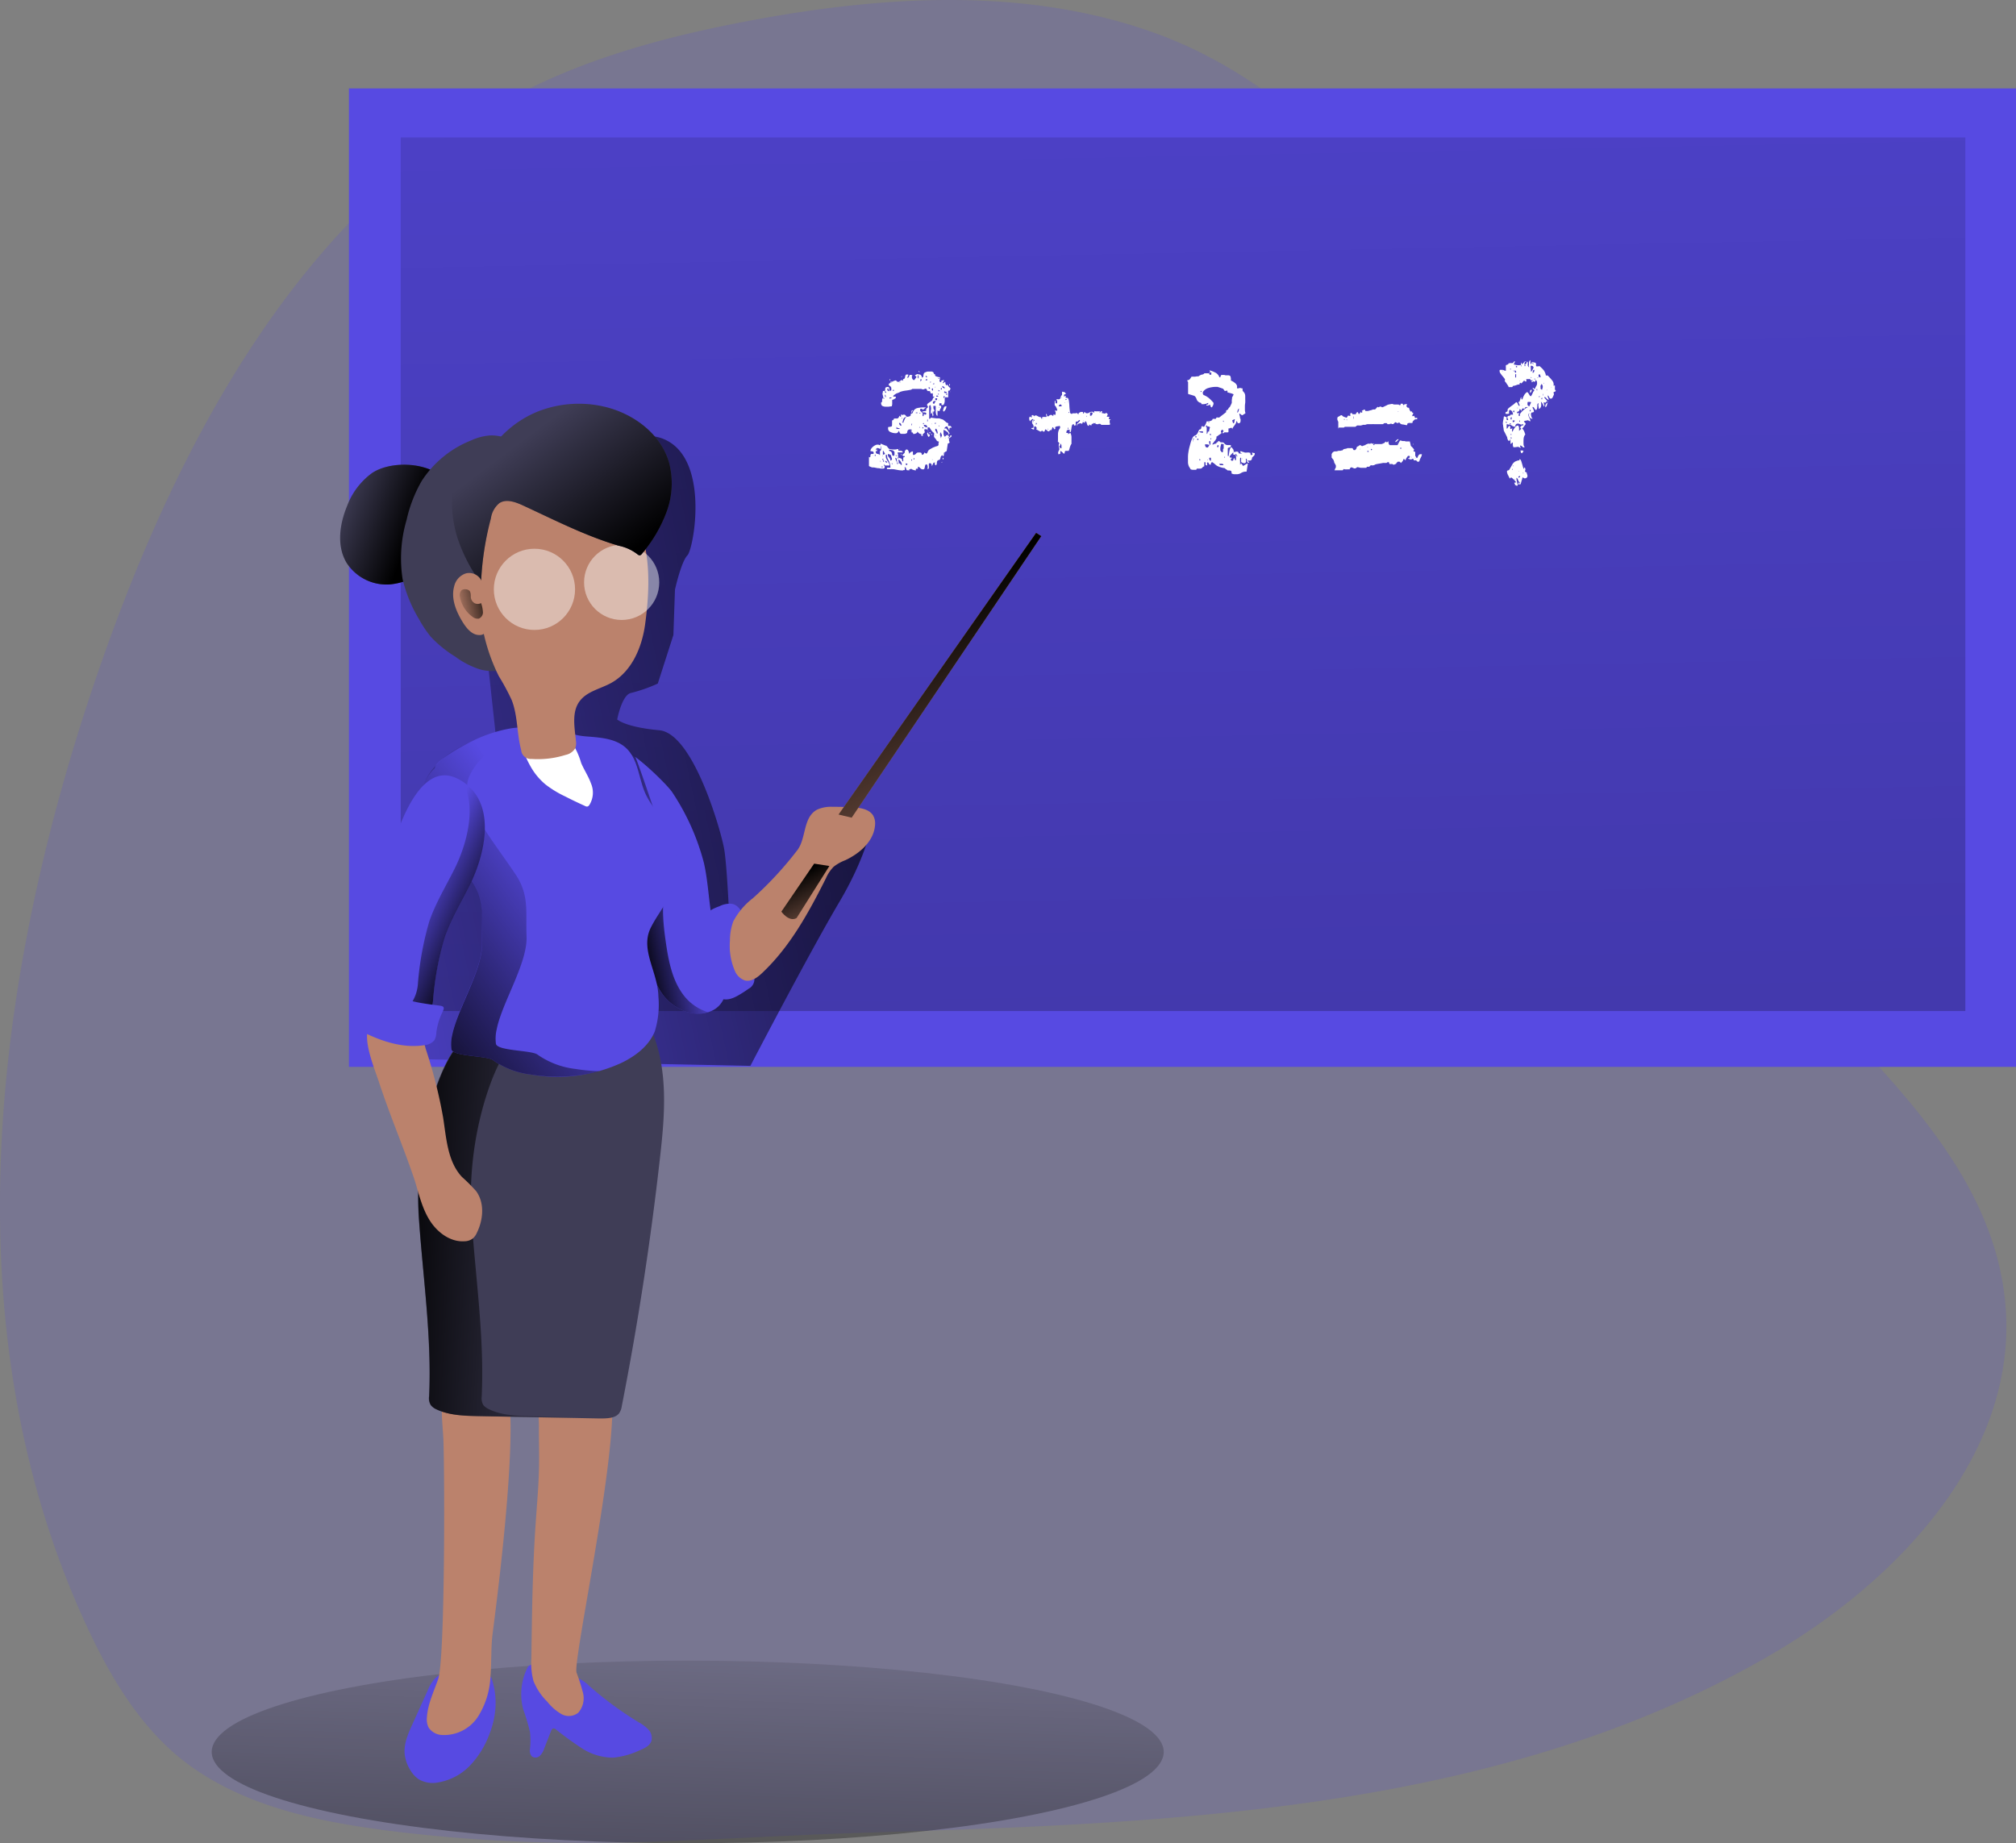 <svg id="Layer_1" data-name="Layer 1" xmlns="http://www.w3.org/2000/svg" xmlns:xlink="http://www.w3.org/1999/xlink" viewBox="0 0 373.29 341.39"><rect x="0" y="0" width="373.29" height="341.39" fill="#808080" stroke="none"/><defs><linearGradient id="linear-gradient" x1="123.21" y1="452.53" x2="128.41" y2="291.2" gradientUnits="userSpaceOnUse"><stop offset="0.01"/><stop offset="1" stop-opacity="0"/></linearGradient><linearGradient id="linear-gradient-2" x1="222.73" y1="294.65" x2="213.63" y2="-171.11" gradientUnits="userSpaceOnUse"><stop offset="0.01"/><stop offset="0.15" stop-opacity="0.26"/><stop offset="1" stop-opacity="0"/></linearGradient><linearGradient id="linear-gradient-3" x1="245.42" y1="122.25" x2="55.31" y2="162.13" xlink:href="#linear-gradient"/><linearGradient id="linear-gradient-4" x1="91.11" y1="228.78" x2="128.15" y2="230.81" xlink:href="#linear-gradient"/><linearGradient id="linear-gradient-5" x1="134.14" y1="194.49" x2="139.79" y2="194.8" xlink:href="#linear-gradient"/><linearGradient id="linear-gradient-6" x1="114.79" y1="193.99" x2="131.92" y2="194.93" xlink:href="#linear-gradient"/><linearGradient id="linear-gradient-7" x1="135.25" y1="167.8" x2="147.84" y2="165.25" xlink:href="#linear-gradient"/><linearGradient id="linear-gradient-8" x1="84.71" y1="195.82" x2="125.99" y2="165.66" xlink:href="#linear-gradient"/><linearGradient id="linear-gradient-9" x1="96.11" y1="101.56" x2="82.74" y2="96.57" xlink:href="#linear-gradient"/><linearGradient id="linear-gradient-10" x1="132.98" y1="108.66" x2="115.63" y2="85.46" xlink:href="#linear-gradient"/><linearGradient id="linear-gradient-11" x1="111.44" y1="114.32" x2="104.03" y2="115.87" xlink:href="#linear-gradient"/><linearGradient id="linear-gradient-12" x1="109.64" y1="175.51" x2="96.71" y2="169.39" xlink:href="#linear-gradient"/><linearGradient id="linear-gradient-13" x1="167.47" y1="112.35" x2="198.4" y2="172.19" xlink:href="#linear-gradient"/><linearGradient id="linear-gradient-14" x1="167.38" y1="165.19" x2="174.79" y2="179.51" xlink:href="#linear-gradient"/></defs><title>Teacher</title><path d="M181.26,342.77c57.14-1.72,117-4.18,166.38-32.93,23.47-13.66,45.26-36.79,43.47-63.88-1.77-26.78-25-46.07-43.28-65.74A223.2,223.2,0,0,1,294.05,78.16c-6.62-29.34-31.77-58.1-60-68.47C210.14.91,183.64,2.51,158.61,7.21c-13.78,2.59-27.49,6.12-40.12,12.21C77.85,39,54.05,82.09,39,124.62c-20.53,58-29.12,124.15-3.2,180,4.14,8.92,9.26,17.64,16.8,24C64,338.1,79.38,341,94.13,342.75,126.94,346.57,148.25,343.76,181.26,342.77Z" transform="translate(-19.71 -3.39)" fill="#574ae2" opacity="0.18" style="isolation:isolate"/><ellipse cx="127.34" cy="324.47" rx="88.14" ry="16.91" fill="url(#linear-gradient)"/><rect x="64.61" y="16.38" width="308.68" height="181.21" fill="#574ae2"/><rect x="74.2" y="25.45" width="289.71" height="161.8" fill="url(#linear-gradient-2)"/><path d="M158.65,200.8s10.84-20.82,16.48-30.36,6.33-15.88,6.33-15.88l-14.08,6.24s-6,30.25-11.59,22.42-1-8.77-1-8.77-.43-10.62-1-13.87-5.68-21.36-12-21.94-7.8-2-7.8-2,.87-4.63,2.6-4.92a28.39,28.39,0,0,0,4.92-1.73l2.89-9,.29-8.39s1.15-5.2,2.31-6.36,4.33-18.43-4.77-21.68-18.87,15-18.87,15l-14.51,15.55,3,27.6A16.6,16.6,0,0,0,99.43,155c-2.8,10.66-6.27,32.87-6.27,32.87l1.46,5.64.71,6Z" transform="translate(-19.71 -3.39)" fill="url(#linear-gradient-3)"/><path d="M111.34,320.73a15.33,15.33,0,0,1-.89,3.51,17.12,17.12,0,0,1-3.58,6,10.63,10.63,0,0,1-6.1,3.28,5.12,5.12,0,0,1-3.55-.61,5.35,5.35,0,0,1-1.57-1.74,7.1,7.1,0,0,1-1-2.84c-.21-1.9.59-3.76,1.38-5.5l2.87-6.35a7.46,7.46,0,0,1,1.3-2.17,6.23,6.23,0,0,1,2.35-1.43,10,10,0,0,1,4.2-.83c1.54.08,3.39.77,4,2.25A14.08,14.08,0,0,1,111.34,320.73Z" transform="translate(-19.71 -3.39)" fill="#574ae2"/><path d="M117.4,312.21a11,11,0,0,0-.81,7.77,38.21,38.21,0,0,1,1.25,4.16,14.6,14.6,0,0,1,0,3.17,1.7,1.7,0,0,0,.32,1.35,1.16,1.16,0,0,0,1.51-.08,3.35,3.35,0,0,0,.83-1.41l1.24-3.18c.08-.2.2-.44.41-.48a.69.69,0,0,1,.49.18,60.11,60.11,0,0,0,4.89,3.54,10.63,10.63,0,0,0,5.71,1.69,14.74,14.74,0,0,0,4.88-1.35c.91-.37,1.94-.85,2.22-1.79a2.26,2.26,0,0,0-.57-2.06,6.94,6.94,0,0,0-1.78-1.34,64.71,64.71,0,0,1-9.28-6.84,7.17,7.17,0,0,0-1.75-1.25,9.26,9.26,0,0,0-2.63-.48,11.19,11.19,0,0,1-4.8-1.78C119,311.64,117.78,311.45,117.4,312.21Z" transform="translate(-19.71 -3.39)" fill="#574ae2"/><path d="M100.84,314.38c-.81,2.33-1.92,4.6-2.08,7.05a3.46,3.46,0,0,0,.31,1.91,3.15,3.15,0,0,0,2.46,1.38,7.49,7.49,0,0,0,6.71-3.43,15.17,15.17,0,0,0,2.29-7.48c.22-2.63.06-5.29.4-7.91,4.35-33.54,3.27-42.22,3-43.18-.51-2-2.79-2.88-4.81-3.2-2.19-.35-7.15-.32-7.46,2.28-.34,2.91,0,5.24.15,8.17C102.06,276.71,102.12,310.68,100.84,314.38Z" transform="translate(-19.71 -3.39)" fill="#bb826c"/><path d="M119.52,275c-.06,3.45-.38,6.89-.61,10.33-.59,8.42-.7,16.88-.81,25.32a12.53,12.53,0,0,0,.39,4.07,11.25,11.25,0,0,0,2.56,3.84,9.35,9.35,0,0,0,2.6,2.28,2.81,2.81,0,0,0,3.14-.25,4.09,4.09,0,0,0,.87-3.68,36.47,36.47,0,0,0-1.2-3.76c-.66-2.22,7.28-38.63,6.6-50.72a2.69,2.69,0,0,0-.39-1.5c-.24-.31-2.16.17-2.5,0a12.28,12.28,0,0,0-5.55-.81c-1.05.1-3.74.28-4.54,1.16-.94,1.05-.56,4.94-.58,6.33C119.48,270.11,119.57,272.56,119.52,275Z" transform="translate(-19.71 -3.39)" fill="#bb826c"/><path d="M97.23,228.69C98,239.8,99.65,250.9,99.15,262a2.38,2.38,0,0,0,.29,1.59,2.71,2.71,0,0,0,1,.78c2.36,1.15,5.24,1.23,8,1.29l22.25.44c1.33,0,2.9,0,3.64-.94a2.86,2.86,0,0,0,.51-1.33q4.49-22.92,7.08-46.05c.89-7.85,1.57-16-1.5-23.43-10.64,1.75-18.91.2-29.73-.51-3.83-.25-7.84,2.46-11.17,13.77A63,63,0,0,0,97.23,228.69Z" transform="translate(-19.71 -3.39)" fill="#3f3d56"/><path d="M118.24,265.68l14.62.29a9.47,9.47,0,0,1-2.13.15l-22.25-.44c-2.74-.05-5.63-.14-8-1.29a2.71,2.71,0,0,1-1-.78,2.53,2.53,0,0,1-.3-1.6c.51-11.11-1.19-22.21-1.91-33.32a63,63,0,0,1,2.33-21.06c3.33-11.31,7.34-14,11.17-13.77,2.33.15,4.54.35,6.68.54-2.83,1.25-5.64,4.93-8.09,13.23A62.78,62.78,0,0,0,107,228.69c.72,11.11,2.42,22.21,1.91,33.32a2.52,2.52,0,0,0,.29,1.6,2.82,2.82,0,0,0,1.06.78C112.61,265.54,115.49,265.63,118.24,265.68Z" transform="translate(-19.71 -3.39)" fill="url(#linear-gradient-4)"/><path d="M140.78,195.16c-1.95,0-3.87,0-5.79-.15,1.76-.13,3.58-.33,5.47-.64C140.57,194.63,140.68,194.9,140.78,195.16Z" transform="translate(-19.71 -3.39)" fill="url(#linear-gradient-5)"/><path d="M135,195a107.65,107.65,0,0,1-17.58-.61,6.46,6.46,0,0,1,3.07-.54C125.73,194.21,130.38,194.74,135,195Z" transform="translate(-19.71 -3.39)" fill="url(#linear-gradient-6)"/><path d="M150.05,163.21c.81,3.57.89,7.26,1.58,10.85.8,4.12,2.41,8.13,2.38,12.33a5.54,5.54,0,0,1-.25,1.86,4.36,4.36,0,0,1-2.42,2.42c-3,1.32-6.7-.26-8.73-2.86s-2.77-6-3.27-9.22c-1.36-8.89-1.4-17.91-1.42-26.9,0-1.67-6.22-9.27-4.18-9.83s9.59,6.87,10.49,8.33A43.29,43.29,0,0,1,150.05,163.21Z" transform="translate(-19.71 -3.39)" fill="#574ae2"/><path d="M150.83,190.86c-2.91.95-6.3-.6-8.22-3.05-2-2.6-2.77-6-3.27-9.22-1.36-8.88-1.4-17.92-1.41-26.9,0-1.67-6.23-9.27-4.19-9.84.74-.2,2.1.56,3.61,1.68,1,2.48,5.68,16.15,5.69,17.37,0,9-1.3,8.81.06,17.69.5,3.26,1.23,6.62,3.27,9.22A9,9,0,0,0,150.83,190.86Z" transform="translate(-19.71 -3.39)" fill="url(#linear-gradient-7)"/><path d="M100.22,145.67a8,8,0,0,0-2,2.91c-.71,2.12.16,4.44,1.21,6.42,2.14,4,5,7.58,7.54,11.41s1.83,6.85,2,11.41c.22,5-4.57,12.32-5.53,17.23a7.36,7.36,0,0,0-.14,2.68c.25,1.34,6.62,1.17,7.7,2a15,15,0,0,0,7,2.67,28.39,28.39,0,0,0,16.87-2.2c2.57-1.26,5-3.12,6.08-5.78a16.73,16.73,0,0,0,.67-6.47c-.08-4.54-3.44-8.67-1.41-12.74,1.06-2.13,2.59-4,3.57-6.2a14.11,14.11,0,0,0-.67-12.7c-1.19-2-2.89-3.74-3.86-5.88-1.28-2.8-1.32-6.3-3.54-8.43-1.84-1.78-4.63-2-7.18-2.2-3.32-.22-3-1-6.34-1.23-2.75-.18-5.36-.74-8.07-.25a26.17,26.17,0,0,0-7.58,2.64C105.45,141.54,100.22,144.28,100.22,145.67Z" transform="translate(-19.71 -3.39)" fill="#574ae2"/><path d="M130.72,201.78a30.1,30.1,0,0,1-12.71.62,15.12,15.12,0,0,1-7-2.66c-1.08-.84-7.45-.67-7.7-2a7.36,7.36,0,0,1,.14-2.68c1-4.91,5.75-12.23,5.53-17.23-.19-4.56.46-7.59-2-11.42S101.57,159,99.43,155c-1.06-2-1.93-4.31-1.2-6.43.37-1.12,2.31-5.08,8.31-7.62a36.54,36.54,0,0,1,7.59-2.64,17.55,17.55,0,0,1,4.8-.06c-1.4.5-2.77,1.11-4.14,1.68-6,2.55-7.94,6.5-8.33,7.63-.72,2.12.15,4.44,1.21,6.42,2.14,4,5,7.58,7.54,11.41s1.82,6.85,2,11.4c.21,5-4.57,12.32-5.53,17.24a7.35,7.35,0,0,0-.14,2.68c.25,1.34,6.62,1.17,7.7,2a15.22,15.22,0,0,0,7,2.65A33.29,33.29,0,0,0,130.72,201.78Z" transform="translate(-19.71 -3.39)" fill="url(#linear-gradient-8)"/><path d="M120.77,148.72a19.61,19.61,0,0,0,3.6,2.18c1.2.62,2.43,1.2,3.66,1.76a.72.72,0,0,0,.47.1.66.66,0,0,0,.33-.27,4.3,4.3,0,0,0,.31-4c-.47-1.32-1.27-2.5-1.82-3.79a14.18,14.18,0,0,0-1.77-3.87,8.43,8.43,0,0,0-2.79-1.9c-1.63-.82-5-2.38-6.18-.1-1,1.87.48,4.93,1.4,6.56A11.81,11.81,0,0,0,120.77,148.72Z" transform="translate(-19.71 -3.39)" fill="#fff"/><path d="M88.6,91A13.24,13.24,0,0,0,84,97.05c-1.41,3.38-2,7.44-.11,10.58a8.78,8.78,0,0,0,7.93,4,11.43,11.43,0,0,0,8-4.26c2.72-3.29,5.61-11,2.48-14.9C99.42,88.89,92.11,88.64,88.6,91Z" transform="translate(-19.71 -3.39)" fill="#3f3d56"/><path d="M88.6,91A13.24,13.24,0,0,0,84,97.05c-1.41,3.38-2,7.44-.11,10.58a8.78,8.78,0,0,0,7.93,4,11.43,11.43,0,0,0,8-4.26c2.72-3.29,5.61-11,2.48-14.9C99.42,88.89,92.11,88.64,88.6,91Z" transform="translate(-19.71 -3.39)" fill="url(#linear-gradient-9)"/><path d="M110.3,84.05a10.17,10.17,0,0,0-3.36.91,19.43,19.43,0,0,0-9.12,7.46A25.47,25.47,0,0,0,95,99.66a25.16,25.16,0,0,0-.74,11,25.66,25.66,0,0,0,3,7.34,21.35,21.35,0,0,0,2.23,3.34A21.89,21.89,0,0,0,104,125a15.65,15.65,0,0,0,4.63,2.38c4.08,1.09,8.37-1,11.65-3.61a27.45,27.45,0,0,0,8-10.17,21.56,21.56,0,0,0,1.55-12.74,27.85,27.85,0,0,0-1.85-5.6c-1.56-3.6-3.6-6.3-7.46-7.41C116.93,86.84,114.25,83.8,110.3,84.05Z" transform="translate(-19.71 -3.39)" fill="#3f3d56"/><path d="M139.15,119.11c-.6,4.29-2.53,8.73-6.33,10.8-2,1.08-4.46,1.54-5.79,3.36-1.49,2-.93,4.83-.68,7.33a2.83,2.83,0,0,1-.1,1.33,2.7,2.7,0,0,1-1.8,1.27,17.11,17.11,0,0,1-6.32.75,1.78,1.78,0,0,1-1.92-1.66c-.81-3-.61-6.31-1.75-9.24a42.4,42.4,0,0,0-2.4-4.45,34.55,34.55,0,0,1-3.51-12.88,79.84,79.84,0,0,1-.33-13.3,12.2,12.2,0,0,1,.69-3.89,12.36,12.36,0,0,1,2.3-3.4,19.13,19.13,0,0,1,6.1-5.17,12.8,12.8,0,0,1,9.91,0,20.48,20.48,0,0,1,8,6.1C140.43,102.25,140.2,111.47,139.15,119.11Z" transform="translate(-19.71 -3.39)" fill="#bb826c"/><circle cx="98.96" cy="109.15" r="7.52" fill="#fff" opacity="0.46"/><circle cx="115.11" cy="107.86" r="6.96" fill="#fff" opacity="0.46"/><path d="M119.23,79.63a20.7,20.7,0,0,1,12.28-.94c5.43,1.24,10.54,5,12.09,10.39a15.15,15.15,0,0,1-.42,9,25.87,25.87,0,0,1-4.61,7.88.67.67,0,0,1-.39.28c-.2,0-.37-.13-.52-.26a8.46,8.46,0,0,0-3.4-1.52c-6.16-1.82-11.91-4.78-17.75-7.47-1.38-.63-3.05-1.24-4.33-.42a4.46,4.46,0,0,0-1.57,2.83,55.21,55.21,0,0,0-1.83,12,29.71,29.71,0,0,1-4.23-8,21.88,21.88,0,0,1-1.15-7.33c0-1.77,0-3.68,1.06-5.12s2.48-1,4-1.6c1.21-.51,1.75-2.25,2.48-3.25A19.52,19.52,0,0,1,119.23,79.63Z" transform="translate(-19.71 -3.39)" fill="#3f3d56"/><path d="M119.23,79.63a20.7,20.7,0,0,1,12.28-.94c5.43,1.24,10.54,5,12.09,10.39a15.15,15.15,0,0,1-.42,9,25.87,25.87,0,0,1-4.61,7.88.67.67,0,0,1-.39.28c-.2,0-.37-.13-.52-.26a8.46,8.46,0,0,0-3.4-1.52c-6.16-1.82-11.91-4.78-17.75-7.47-1.38-.63-3.05-1.24-4.33-.42a4.46,4.46,0,0,0-1.57,2.83,55.21,55.21,0,0,0-1.83,12,29.71,29.71,0,0,1-4.23-8,21.88,21.88,0,0,1-1.15-7.33c0-1.77,0-3.68,1.06-5.12s2.48-1,4-1.6c1.21-.51,1.75-2.25,2.48-3.25A19.52,19.52,0,0,1,119.23,79.63Z" transform="translate(-19.71 -3.39)" fill="url(#linear-gradient-10)"/><path d="M106,109.58a3.26,3.26,0,0,0-2.19,2.39c-.64,2.29.37,4.71,1.63,6.73.71,1.13,1.72,2.33,3.06,2.3a1.28,1.28,0,0,0,1-.39,2,2,0,0,0,.15-1.76,31.41,31.41,0,0,1-.55-6.71A2.52,2.52,0,0,0,106,109.58Z" transform="translate(-19.71 -3.39)" fill="#bb826c"/><path d="M107.59,115.11a1.42,1.42,0,0,1-.7-1.1c0-.4,0-.85-.21-1.16a1.06,1.06,0,0,0-.77-.32,1.17,1.17,0,0,0-.69.14,1.3,1.3,0,0,0-.33,1.31,5.77,5.77,0,0,0,2.32,3.65,1.48,1.48,0,0,0,1.14.34,1.24,1.24,0,0,0,.77-1.33,5.87,5.87,0,0,0-.33-1.55A1.4,1.4,0,0,1,107.59,115.11Z" transform="translate(-19.71 -3.39)" fill="url(#linear-gradient-11)"/><path d="M96.55,222.15c.75,2.51,1.36,5.11,2.76,7.31s3.81,4,6.41,3.82a2.58,2.58,0,0,0,1.53-.51,2.89,2.89,0,0,0,.73-1c1.22-2.45,1.5-5.58-.11-7.78a32.63,32.63,0,0,0-2.63-2.63c-2.66-2.86-2.88-7.13-3.48-11a89.9,89.9,0,0,0-3.25-12.8A5.29,5.29,0,0,0,97.15,195a5.42,5.42,0,0,0-2.22-.93c-2.35-.59-6.61-2.94-7.18.31-.48,2.73,1.34,7,2.17,9.53C91.91,210,94.5,216,96.55,222.15Z" transform="translate(-19.71 -3.39)" fill="#bb826c"/><path d="M154,171.21c.18-.05-.09-.26-.27-.21a9.07,9.07,0,0,0-2.14.81,3,3,0,0,0-1.42,1.73,4.28,4.28,0,0,0,.05,1.85L152,186a3.32,3.32,0,0,0,.89,2.08c1,.8,2.41.3,3.49-.32q1-.57,1.92-1.23a2,2,0,0,0,1-2.41,54.56,54.56,0,0,0-1.68-10.33c-.38-1.27-1-2.69-2.33-3a4.12,4.12,0,0,0-2.43.48" transform="translate(-19.71 -3.39)" fill="#574ae2"/><path d="M159.1,169.76a13,13,0,0,0-3.61,4.28,10.05,10.05,0,0,0-.62,3.57,11.63,11.63,0,0,0,.92,5.61,3.09,3.09,0,0,0,1.87,1.76c1.18.28,2.31-.56,3.19-1.4,5.16-4.86,8.62-11.21,11.8-17.54a6.94,6.94,0,0,1,1.43-2.13,8.18,8.18,0,0,1,2.14-1.2c2.68-1.25,5.25-3.49,5.51-6.43a3.15,3.15,0,0,0-.27-1.72c-.67-1.27-2.34-1.56-3.78-1.64-1.25-.07-2.52-.11-3.78-.1a6.21,6.21,0,0,0-2.87.51c-2.67,1.41-2,5.26-3.65,7.47A65,65,0,0,1,159.1,169.76Z" transform="translate(-19.71 -3.39)" fill="#bb826c"/><path d="M92,161.42c-1.94,6.41-2.6,13.14-3,19.83a19.54,19.54,0,0,0,.52,7.36c.78,2.35,2.64,4.5,5.08,4.91A4.38,4.38,0,0,0,98.8,192a7.1,7.1,0,0,0,1.1-3.54A57.42,57.42,0,0,1,102,177c1.18-3.41,3.08-6.52,4.69-9.75,2.93-5.89,5.22-15.93-2.3-19.67C97.43,144.12,93.43,156.7,92,161.42Z" transform="translate(-19.71 -3.39)" fill="#574ae2"/><path d="M106.71,167.27c-1.61,3.23-3.5,6.33-4.68,9.75a56.57,56.57,0,0,0-2.12,11.44,7.56,7.56,0,0,1-1.1,3.54,4.39,4.39,0,0,1-4.19,1.52,6.57,6.57,0,0,1-4.56-3.65,5.56,5.56,0,0,0,1.74.62A4.39,4.39,0,0,0,96,189a7.44,7.44,0,0,0,1.1-3.54A56.67,56.67,0,0,1,99.21,174c1.18-3.41,3.08-6.52,4.69-9.75,2.23-4.47,4.08-11.36,1.53-16C111.71,152.29,109.51,161.66,106.71,167.27Z" transform="translate(-19.71 -3.39)" fill="url(#linear-gradient-12)"/><path d="M93.16,187.88a31.16,31.16,0,0,0-3-1.23,8.7,8.7,0,0,0-2.27-.32,1.22,1.22,0,0,0-.6.09,1.31,1.31,0,0,0-.49.55,10.57,10.57,0,0,0-1.34,5.8,1.94,1.94,0,0,0,.23.93,2,2,0,0,0,.83.63c3.65,1.87,7.74,3.27,11.78,2.63a2.65,2.65,0,0,0,1.85-.92,3.32,3.32,0,0,0,.36-1.43,11.76,11.76,0,0,1,1.14-3.8c.51-1,.13-1.09-.82-1.21s-1.78-.22-2.66-.37A22.28,22.28,0,0,1,93.16,187.88Z" transform="translate(-19.71 -3.39)" fill="#574ae2"/><polygon points="155.27 150.86 191.85 98.68 192.82 99.29 157.7 151.44 155.27 150.86" fill="#bb826c"/><polygon points="155.27 150.86 191.85 98.68 192.82 99.29 157.7 151.44 155.27 150.86" fill="url(#linear-gradient-13)"/><path d="M170.46,163.34l-6.07,8.89s1.41,2,2.82,1.19l6.07-9.64Z" transform="translate(-19.71 -3.39)" fill="url(#linear-gradient-14)"/><path d="M184.58,90a2.4,2.4,0,0,0-.16-.9,6.73,6.73,0,0,0-.38-.83,1.4,1.4,0,0,1-.07-.42q0-.27-.24-.24v.32a.87.87,0,0,0,.1.42,4,4,0,0,0,.22.4c.09.13.17.26.25.4a.94.94,0,0,1,.11.45h-.82l-.2-.23a.09.09,0,0,0,0,.06v.06a.24.24,0,0,0,.07.18.24.24,0,0,1,.07.18.43.43,0,0,1-.06.22.18.18,0,0,1-.17.1l-.11,0-.37,0a1.2,1.2,0,0,1-.34-.07l-.24,0-.38-.07a2.79,2.79,0,0,0-.38-.07l-.25,0a1.25,1.25,0,0,1-.27-.09l-.26-.11s0,0-.09-.06a.09.09,0,0,1,0-.05V88l.2.11a1.65,1.65,0,0,0,.07-.21.8.8,0,0,0,0-.21c.06-.14.12-.21.19-.23l.18,0h.16c.05,0,.07-.07.07-.19a.25.25,0,0,0-.2-.27l-.4-.07v0a.89.89,0,0,1,.13-.41,1.7,1.7,0,0,1,.33-.38,1.92,1.92,0,0,1,.42-.28.94.94,0,0,1,.43-.12h.17l.23.09.17,0v.69a.56.56,0,0,1-.3-.08.68.68,0,0,0-.27-.07h-.09s0,.06-.1.1a.46.46,0,0,0-.12.13v.11l.22-.11V87l-.22-.12V87c0,.19,0,.31.08.35a.51.51,0,0,0,.21.1l.26.06a.33.33,0,0,1,.21.23v-.8a.38.38,0,0,0,.2-.27,1,1,0,0,0,0-.34c0-.12,0-.24-.08-.37a.71.71,0,0,1,0-.35c0-.06.06-.07.14,0l.25.1.3.12a.64.64,0,0,0,.24.07.1.1,0,0,1,.07.06s.06.06.08.06,0-.16,0-.13a.87.87,0,0,0,.11.17l.21.28a.75.75,0,0,0,.27.22l.53.07a5.45,5.45,0,0,0,.55,0h.08a.18.18,0,0,0,.16-.06.26.26,0,0,1,.18,0H186a.21.21,0,0,1,.07.15.32.32,0,0,0,0,.16s.1,0,.2,0a1.22,1.22,0,0,1,.27,0,.71.71,0,0,1,.22.07.24.24,0,0,1,.1.23H186c-.06,0-.09.05-.09.14l.09.17v.34c0,.25.14.38.31.41a.67.67,0,0,1,.37.16.54.54,0,0,1,.08.21.35.35,0,0,1,0,.21h.2v-.7l.26-.09v-.26a.05.05,0,0,0,.05,0,.09.09,0,0,0,.06,0l-.19.09c-.08,0-.13,0-.15,0l-.11-.1-.12-.1a2.07,2.07,0,0,0,.36-.31.44.44,0,0,0,.1-.49.21.21,0,0,1,.09.06s.08.06.1.06l-.22-.09a.2.2,0,0,0,.2-.13.21.21,0,0,1,.22-.12c.13,0,.24.1.33.32a.81.81,0,0,1,.07.5,1.29,1.29,0,0,1,.33-.33.74.74,0,0,1,.41-.13v.63s0,0,.05,0H189a.71.71,0,0,0,.34-.24.44.44,0,0,1,.39-.19l.32,0a.5.5,0,0,1,.25.07s.06.07.07.17a.34.34,0,0,0,.05.17s0,0,0,0h.06a.31.31,0,0,0,.27-.14.48.48,0,0,0,.1-.31.4.4,0,0,0,.15.13c.09,0,.13.08.13.1h.14l.15-.14a.64.64,0,0,1,.08-.2l.12-.23a1.56,1.56,0,0,1,.41-.3l.44-.24.25-.1a2.93,2.93,0,0,0,.31-.12.85.85,0,0,0,.23-.06.36.36,0,0,0,.23-.2s0-.07,0-.2,0-.23.06-.31v-.11l-.18-.06a.37.37,0,0,1-.16-.06l-.14-.22s-.07-.13-.2-.27a1,1,0,0,1-.2-.27,1,1,0,0,1,0-.34c0-.19,0-.31,0-.34l-.21-.2c-.13-.12-.2-.19-.21-.23a1.83,1.83,0,0,1-.2-.27,2.15,2.15,0,0,1-.17-.27c-.08-.09-.13-.13-.16-.11a.56.56,0,0,1-.24,0v.42h-.06a.05.05,0,0,1-.05,0l-.13-.07a.41.41,0,0,0-.16,0H191c-.08,0-.12,0-.12.11a1,1,0,0,0,0,.17.3.3,0,0,0,.07.17v.12l-.21.21-.22.21.12.23-.06,0h-.06l-.14,0c-.06,0-.08,0-.08-.12a.24.24,0,0,1,0-.13l.07-.1a.41.41,0,0,1-.26,0,.6.6,0,0,1-.22-.12.66.66,0,0,1-.19-.18,1.21,1.21,0,0,1-.1-.16.41.41,0,0,1-.25.34.94.94,0,0,1-.43.12c-.09,0-.14,0-.14-.09a.2.2,0,0,0-.06-.14l-.11-.06-.11,0v-.09a.45.45,0,0,1,0-.14l0-.06a.24.24,0,0,0,0-.07.72.72,0,0,0,0-.18,2.77,2.77,0,0,0-.42,0,.46.46,0,0,0-.34.28.62.62,0,0,1-.05.18c0,.09,0,.14,0,.16a.81.81,0,0,1-.5.19l-.55,0a.32.32,0,0,1-.31-.17c-.06-.12-.11-.25-.17-.4a1.87,1.87,0,0,1-.28.38.7.7,0,0,1-.4.07,2.16,2.16,0,0,1-.87-.21.67.67,0,0,1-.46-.64v-.25s0,0,.11-.06l.14,0,.23-.05a.67.67,0,0,0,.2-.07.52.52,0,0,0,.05-.2,1.61,1.61,0,0,0,0-.25.91.91,0,0,0,0-.31,1,1,0,0,0,0-.32.42.42,0,0,0,.37-.37,1.21,1.21,0,0,0,.33,0,.77.77,0,0,0,.29,0c.1,0,.18-.09.26-.22a.76.76,0,0,0,.11-.29l.2.2a.14.14,0,0,0,.1-.21c-.05-.1,0-.18.13-.24a.1.1,0,0,0,.11.11l.1,0c.05,0,.08-.06.1-.06l.09,0a.38.38,0,0,1,.36.2.36.36,0,0,0,.32.2,1.44,1.44,0,0,0,.32-.07.45.45,0,0,0,.27-.19.44.44,0,0,1,0-.14l.06-.2.11,0,.11,0a.11.11,0,0,1,.12-.12v-.11a1.16,1.16,0,0,1,.82-.78,5.71,5.71,0,0,1,1.19-.13l.21,0h.22a2.51,2.51,0,0,1-.29.21l-.28.22-.11,0V79.1h-.37a1.07,1.07,0,0,1-.05.16,1.25,1.25,0,0,0,0,.18l.13.13.1.1a.24.24,0,0,0,.11,0l.12-.07a1.78,1.78,0,0,1,.34-.06,2,2,0,0,0,.34-.06.49.49,0,0,1,0-.31.47.47,0,0,1,.12-.18.53.53,0,0,1,.14-.12.12.12,0,0,0,.07-.1l0,0a.7.7,0,0,0-.08-.16.56.56,0,0,1-.09-.15.22.22,0,0,0,0-.09.19.19,0,0,1,0-.08s.05-.1.14-.17a2.62,2.62,0,0,1,.32-.23l.32-.23a.49.49,0,0,0,.19-.2l.07-.18a1.67,1.67,0,0,1,.07-.19.26.26,0,0,0,.11-.08l.11-.11,0-.06,0,0h-.26v-.35a.38.38,0,0,0-.14-.33.07.07,0,0,1,0,.06s0,0,0,.05h-.09c-.15,0-.23-.06-.24-.2a.26.26,0,0,0-.16-.25h-.28a.27.27,0,0,1-.2-.21.31.31,0,0,0-.2-.24.43.43,0,0,0-.25.07.56.56,0,0,1-.26.07h-.11a.85.85,0,0,0-.23-.09,1,1,0,0,0-.23,0h-1.41l-.1.07a.29.29,0,0,0-.1.07c-.44.09-.8.15-1.09.18a4.55,4.55,0,0,0-1,.24s-.05,0-.09.06l-.05.06-.09,0-.14.06a.37.37,0,0,1-.16.06c-.08,0-.12,0-.12.05a1.88,1.88,0,0,0-.37.23c-.15.11-.23.19-.23.23v.11l.3,0c.12,0,.18,0,.18.17a.19.19,0,0,1-.1.16,2.11,2.11,0,0,1-.22.14,1.22,1.22,0,0,1-.24.11c-.08,0-.12.07-.12.1v.43a2.49,2.49,0,0,1,0,.32,3.22,3.22,0,0,1-.07.36l-.58.08a3.89,3.89,0,0,1-.53,0,1.24,1.24,0,0,1-.64-.14c-.16-.09-.24-.3-.24-.62v0l0,0s.05,0,.09-.06l.11-.11a2,2,0,0,1,0-.3c0-.16.06-.26.07-.3l.12-.08v-.17a.89.89,0,0,0-.06-.31,1.15,1.15,0,0,1-.06-.37v0a1.71,1.71,0,0,0,.06-.26c0-.11,0-.18.06-.19l.17,0c.09,0,.14,0,.14-.06a.48.48,0,0,0,.07-.28.52.52,0,0,1,.07-.29.68.68,0,0,1,.26-.1.54.54,0,0,1,.25,0,.17.17,0,0,1,.14.14,1.89,1.89,0,0,1,.05.23.72.72,0,0,0,0,.21c0,.07.1.1.22.1s.14-.06.14-.2v-.22a.48.48,0,0,0-.07-.27.64.64,0,0,0-.17-.16.59.59,0,0,1-.17-.13.23.23,0,0,1-.07-.18c0-.06,0-.13.17-.21a2.78,2.78,0,0,1,.38-.25,3.89,3.89,0,0,1,.42-.19,1.25,1.25,0,0,1,.27-.09.26.26,0,0,1,.23.13.3.3,0,0,0,.26.13h.08a.09.09,0,0,0,.06,0,1.85,1.85,0,0,0,.24-.16l.21-.15s.1,0,.19,0a.7.7,0,0,1,.15.14v-.34a.29.29,0,0,0,.27-.12,1,1,0,0,0,.11-.3q0-.17.09-.3a.2.2,0,0,1,.21-.13h.19c.06,0,.1,0,.1.1a.7.7,0,0,1-.09.23l-.11.22v.06a0,0,0,0,0,0,0,.3.3,0,0,0,.24-.09,1.74,1.74,0,0,0,.11-.18c0-.07,0-.13.07-.19a.12.12,0,0,1,.11-.08l.2,0,.23.09a.56.56,0,0,0-.1.18,1,1,0,0,0,0,.19.61.61,0,0,0,.12.32.37.37,0,0,0,.3.19s.09-.09.22-.27a1.17,1.17,0,0,1,.24-.3l-.34-.31.31-.17a.51.51,0,0,1,.25-.06h.09l0,.06a.09.09,0,0,0,.06,0h.23a.73.73,0,0,1,.27.24.35.35,0,0,1,.07.33c.21,0,.31-.15.31-.32a1.13,1.13,0,0,1,.11-.48.85.85,0,0,1,.33-.2,1.35,1.35,0,0,1,.38-.11h.58a.54.54,0,0,1,.5.23.94.94,0,0,0,0,.1.52.52,0,0,1,.07.12l.12.06.08,0v.23a.28.28,0,0,0,.16.14l.27.1.27.07.18,0v0a1.36,1.36,0,0,1,0,.36.87.87,0,0,0-.06.32c0,.15.09.23.28.23h.09l-.14-.2.28-.1a1.17,1.17,0,0,0,.28-.13v.12a.36.36,0,0,1-.1.27.33.33,0,0,0-.1.24,0,0,0,0,0,0,0h.06a.55.55,0,0,1,.16-.1.4.4,0,0,0,.15-.13h.12a1.12,1.12,0,0,0,0,.24,1.54,1.54,0,0,0,.07.24c.06.13.1.17.14.1s.1-.06.2,0,0,0,.1.12a.93.93,0,0,0,.1.16,2.23,2.23,0,0,0,.2.18c.09.09.14.15.14.19l-.06.14-.06.17s0,0-.1.07a.31.31,0,0,1-.12,0q-.09,0-.09.12a1.6,1.6,0,0,1,0,.17c0,.09,0,.16,0,.19a4,4,0,0,0,0,.46c0,.07,0,.12,0,.13l0,0a.38.38,0,0,1,0,.16c-.1,0-.15,0-.17,0l-.06,0-.08,0a.49.49,0,0,0-.2,0c-.08,0-.12.07-.13.23s0,.31,0,.49a1.93,1.93,0,0,1-.12.5.33.33,0,0,1-.34.23c-.11,0-.16-.05-.14-.13a1,1,0,0,0,0-.21h-.4v.45l.19,0c.1,0,.15,0,.15.11a1.16,1.16,0,0,1,0,.16.44.44,0,0,1-.05.18.47.47,0,0,0-.09.12l-.05.08a.44.44,0,0,0-.06.17.37.37,0,0,1-.06.17s-.07,0-.17,0a.47.47,0,0,0-.2-.07s0,.16,0,.37,0,.33,0,.37a.33.33,0,0,1,0,.14c0,.05-.05.08-.07.08a.73.73,0,0,1-.2-.38,2.07,2.07,0,0,1-.06-.5c0-.17,0-.33,0-.48s0-.28,0-.4,0-.08-.11-.08h-.32s0,.14,0,.31a1.12,1.12,0,0,0,.06.31l.11.12v.22a.38.38,0,0,1-.17.1c-.07,0-.12,0-.14,0a2,2,0,0,1,.14.76h-.2v-.54l-.28.2v-.31a1,1,0,0,1,0-.34.78.78,0,0,0,.05-.28V79a1.43,1.43,0,0,0-.06-.31.81.81,0,0,1,0-.2l-.06-.06,0,0,0,0a.09.09,0,0,1-.06,0l-.06.06a.1.1,0,0,0-.11.11v2.35c.08,0,.11,0,.11,0a.77.77,0,0,0,.15-.1s.08-.08.08-.1h.09l.38.06.47.06.39,0,.2,0a2.45,2.45,0,0,0,.37.13l.31.1a3.37,3.37,0,0,1,.34.27,3.85,3.85,0,0,1,.34.3l.09,0,.11.06c.1.08.13.14.1.2a.84.84,0,0,0,0,.34h.37l-.14-.09a1.06,1.06,0,0,1,.24.16.34.34,0,0,1,.15.27l-.12,0a.19.19,0,0,0-.13,0c-.1,0-.14.09-.14.21v.21h-.09l-.31-.65-.09,0a.4.4,0,0,0-.29.12.64.64,0,0,0-.19.25.4.4,0,0,1,.17,0,.37.37,0,0,1,.17,0s.06,0,.13.13a1.94,1.94,0,0,1,.21.3c.08.11.15.22.21.32a.65.65,0,0,1,.1.19v0a.71.71,0,0,1-.15.1.38.38,0,0,0-.16.12l0,.06,0,.06a1.74,1.74,0,0,1,.16.18.59.59,0,0,0,.15.16.31.31,0,0,0,.12-.22c0-.1.06-.15.14-.15h0s0,0,0,0h0a.21.21,0,0,1,.09.05.09.09,0,0,1,0,.06.28.28,0,0,1-.07.2l-.16.1a.42.42,0,0,0-.15.11.26.26,0,0,0-.08.19V85l.06.17.06.17s-.06.1-.17.14l-.17.06-.2,1.33c0,.07-.07.13-.2.17a.35.35,0,0,0-.25.28.71.71,0,0,0-.08.33q0,.24-.24.21v-.2a1.14,1.14,0,0,0-.27.21.88.88,0,0,0-.1.22,1.74,1.74,0,0,1-.05.22.51.51,0,0,1-.14.23.33.33,0,0,1-.12.06l-.11,0a.53.53,0,0,0-.27.48.73.73,0,0,1-.16.51,1.2,1.2,0,0,1-.17-.16.32.32,0,0,1-.08-.21v-.06s0,0,.07,0a.09.09,0,0,0,.07-.09h-.34l-.31.68c0-.09,0-.21-.07-.35a.25.25,0,0,0-.27-.21c-.14,0-.21,0-.22.17a1.4,1.4,0,0,0,0,.35,1.38,1.38,0,0,1,0,.35c0,.12-.08.17-.21.17s0-.13,0-.29a1,1,0,0,0-.05-.3c0-.15-.08-.23-.19-.23a.2.2,0,0,0-.22.14,2.55,2.55,0,0,0-.07.32,2.81,2.81,0,0,1-.08.31.26.26,0,0,1-.26.14.66.66,0,0,1-.52-.24c-.15-.16-.26-.24-.36-.24a.09.09,0,0,0-.06,0,1,1,0,0,1,0,.18c0,.1,0,.17-.07.18s-.07,0-.11,0l-.12,0a.09.09,0,0,0-.08.06.68.68,0,0,0,0,.26,2.32,2.32,0,0,1-.47-.1c-.21-.07-.34-.14-.38-.22l-.43.17.12.12h-.14l-.12,0c-.17,0-.27,0-.31-.09a.44.44,0,0,1-.08-.2l-.06-.2s-.1-.08-.23-.08a2.48,2.48,0,0,0,.06.27c0,.16,0,.25-.14.27a.27.27,0,0,0-.13,0,.22.22,0,0,1-.13.06,4.7,4.7,0,0,1-.82-.07l-.85-.16-.1,0a.22.22,0,0,0-.1,0,1.35,1.35,0,0,0-.4,0h-.39l-.16-.09a.19.19,0,0,1-.1-.19Zm-3.26-2.27s0,0,0,0,0,.07,0,.07S181.43,87.7,181.32,87.7Zm.45-.14c-.06,0-.08,0-.08.12s0,.13.08.13.06,0,.06-.13S181.81,87.56,181.77,87.56Zm1,1.44,0-.11a.17.17,0,0,0,0-.13l-.1-.1Zm.11.88h.31v-.11h-.31Zm.31-2v-.12h-.11Zm0,.45c-.06,0-.08,0-.08.11s0,.12.08.12.09,0,.09-.12S183.22,88.35,183.16,88.35Zm0-.77h.11l.16-.07.16-.07s-.06,0-.1-.13a2,2,0,0,1-.1-.18l-.06-.11-.06-.12h-.11Zm.11,1.08c-.05,0-.08,0-.08.11s0,.12.08.12.09,0,.09-.12S183.33,88.66,183.27,88.66Zm0-11.43h.14a.26.26,0,0,0-.14-.23Zm.29,11.54a1,1,0,0,0,.11.17l.11.15L184,89a.64.64,0,0,0-.12-.14c-.05-.06-.09-.09-.11-.09h-.14Zm0-13a1.5,1.5,0,0,0,0,.2.2.2,0,0,0,.1.17c.07,0,.11-.07.11-.11v0s0,0,0,0,0,0,0,0,0-.09-.1-.12A.47.47,0,0,0,183.64,75.78Zm0,.94a.23.23,0,0,0,0,.09l.06.11h.11l-.11-.45a.21.21,0,0,0-.09.14v.11ZM184,75.5a.28.28,0,0,0,.11.24.35.35,0,0,0,.25.1v-.06l0,0v0a.7.7,0,0,0-.09-.23c-.06-.11-.09-.19-.11-.22S184,75.35,184,75.5ZM184,90c.06,0,.09,0,.09.14s0,.14-.09.14-.06,0-.06-.14S184,90,184,90Zm.11-2.33a.46.46,0,0,0,.09.27l.18.24a1.06,1.06,0,0,1,.16.23.34.34,0,0,1,0,.28.5.5,0,0,0,.34-.2c0-.07,0-.21-.1-.41a2.6,2.6,0,0,0-.1-.35.41.41,0,0,0-.3-.19l-.27-.07Zm.23-1a.36.36,0,0,0,0,.18.2.2,0,0,0,.1.07l.15.06a.31.31,0,0,1,.17.14.67.67,0,0,1,.13.41.26.26,0,0,0,.3.27h.06s0,0,0,0a.59.59,0,0,0,.09-.31c0-.17,0-.28,0-.34s-.14-.31-.41-.37A3.22,3.22,0,0,0,184.38,86.68Zm.06-13.05.2.08-.09.12c-.07,0-.11,0-.11-.12l0,0Zm0,3.6.42-.11a.13.13,0,0,0-.11-.1l-.14,0h-.17Zm.31-3.18c-.06,0-.09,0-.09.1s0,.1.09.1.08,0,.08-.1S184.81,74.05,184.75,74.05Zm.08,15.18a.26.26,0,0,0,.2.14v-.14Zm.34-13.64s-.08,0-.08.11,0,.11.08.11.09,0,.09-.11S185.23,75.59,185.17,75.59Zm.37,12.59a.94.94,0,0,0,.12.47,2.35,2.35,0,0,1,.17.44s0,0,0,0l.06-.06a1.29,1.29,0,0,0-.06-.2,1.36,1.36,0,0,1,0-.22c0-.08-.05-.16-.07-.26A.2.2,0,0,0,185.54,88.18Zm.29-.4s-.05-.06-.14-.06-.14,0-.12.06a.2.2,0,0,0,.14.06A.12.12,0,0,0,185.83,87.78Zm-.09-4.93h.57v-.14a1,1,0,0,1-.34-.06.35.35,0,0,1-.23-.23Zm.2,6.24c-.06,0-.08,0-.08.12s0,.13.08.13.06,0,.06-.13S186,89.09,185.94,89.09Zm.09-1s-.06,0-.06.13,0,.13.06.13.08,0,.08-.13S186.08,88.09,186,88.09Zm.08.63a.05.05,0,0,0,0,0,2.07,2.07,0,0,1,.06.26c0,.11,0,.18,0,.2a.4.4,0,0,0,.13.06c.07,0,.1,0,.1,0s.16.16.13.2,0,.06.18.06a.93.93,0,0,0,0-.24,1.66,1.66,0,0,0-.16-.33,1.7,1.7,0,0,0-.21-.28.33.33,0,0,0-.23-.12Zm.11-7a.67.67,0,0,0,.12.36.34.34,0,0,0,.31.18.71.71,0,0,0-.1-.37A.36.36,0,0,0,186.22,81.71Zm.2-7.57s-.08,0-.08.07,0,.06.08,0S186.5,74.18,186.42,74.14Zm0,12.45h-.11v-.11Zm.4-13.41h-.23l.11-.12Zm-.14,14.26s0,0,0,.13,0,.13,0,.13-.09,0-.09-.13S186.65,87.44,186.71,87.44Zm0-6.69s0,0,0,.13,0,.11,0,.09a.09.09,0,0,0,.06-.09A.18.18,0,0,0,186.73,80.75Zm.12.76c0,.1,0,.15.11.15h.12a2.46,2.46,0,0,1,.15-.42,3.74,3.74,0,0,0,.16-.38l.11-.1.14-.1h-.11a.4.4,0,0,0-.37.2,3.4,3.4,0,0,0-.17.34C186.91,81.37,186.87,81.48,186.85,81.51Zm.4,7.41s0,0,0,0,0,.07,0,0,.11,0,.11-.06S187.32,88.92,187.25,88.92Zm.25.31a.43.43,0,0,0,.14.34l.2-.2a.21.21,0,0,0-.17-.13Zm1-6.16q.09.06,0,.15s-.05,0-.05-.09S188.48,83.06,188.52,83.07Zm.09-3.51s.08,0,.08.11,0,.11-.08.11-.06,0-.06-.11S188.57,79.56,188.61,79.56Zm0,2.32s-.06,0-.06.14,0,.18.06.15,0-.07,0-.15A.17.17,0,0,0,188.61,81.88Zm0,6.61s-.06,0-.06.1,0,.1.06.1.08,0,.08-.1S188.66,88.49,188.61,88.49Zm.11-9.13c.06,0,.09,0,.09.1s0,.1-.09.1-.09,0-.09-.1S188.66,79.36,188.72,79.36Zm.31,8.9s-.05,0-.05.12,0,.11.05.11.09,0,.09-.11S189.09,88.26,189,88.26Zm.37-8.36h.31v-.12h-.31Zm.31-6.64a.53.53,0,0,0,.1.14l.1.12v-.63a.15.15,0,0,0-.15.11.68.68,0,0,0,0,.23Zm.2-1.19.23.23H190a.22.22,0,0,1-.22-.12Zm.34,7.91,0,0,0,0c0-.08,0-.12-.11-.12l-.12.12Zm-.11,2.67v-.23l-.12.12Zm.11-8.6a.66.66,0,0,0,.14-.17.31.31,0,0,0,.09-.17s0-.08-.11-.08l-.06,0-.06,0Zm.23,8s0,0,0,0,0,.07,0,0,.06,0,.06,0S190.52,82.08,190.48,82.08Zm.11-2.41c-.05,0-.08,0-.08.11s0,.12.08.12.09,0,.09-.12S190.65,79.67,190.59,79.67Zm.12,2.87c-.06,0-.09,0-.09.11s0,.11.09.11.08,0,.08-.11S190.76,82.54,190.71,82.54Zm.19-2.76c-.17,0-.25.1-.25.29v.42c.13,0,.2,0,.2-.12a.86.86,0,0,1,.05-.27l.06,0,.06,0a.09.09,0,0,0,0,.05l0,.06h.06l.08,0h.09C191.33,79.93,191.19,79.78,190.9,79.78Zm-.08,2c-.06,0-.09,0-.09.1s0,.1.09.1.06,0,.06-.1S190.86,81.77,190.82,81.77Zm.06.31a.41.41,0,0,0,.19.36.85.85,0,0,0,.43.12c0-.21-.06-.34-.17-.39A1,1,0,0,0,190.88,82.08ZM191.1,73c0,.18.07.26.2.26h.09a.7.7,0,0,0-.09-.17A.22.22,0,0,0,191.1,73Zm.29.6c-.19,0-.29.08-.29.23h.29Zm0,7.83h.11a1,1,0,0,0,0-.24.93.93,0,0,0-.08-.22Zm0,2.27c0-.13.05-.2.17-.2a.49.49,0,0,0,.07.28q.06.12.27.06a.93.93,0,0,1-.05.24.34.34,0,0,1-.18.24.64.64,0,0,1-.2-.31,1,1,0,0,1-.08-.28Zm.2-.63s0,0,0,.12,0,.11,0,.11-.06,0-.06-.11S191.55,83.07,191.59,83.07Zm.08-3.85s0-.06,0-.06,0,0,0,.06,0,0,0,0S191.67,79.25,191.67,79.22Zm0-4.12a.68.68,0,0,0,0,.19c0,.06.07.1.17.1h0l.07-.07a.13.13,0,0,0,0-.07.21.21,0,0,0-.17-.13Zm.23,8.31s.08,0,.08.12,0,.11-.08.11-.09,0-.09-.11S191.84,83.41,191.9,83.41Zm.11-9.36s-.06,0-.06.12,0,.12.06.08a.11.11,0,0,0,.06-.11Q192.07,74.05,192,74.05Zm.26,9.68s0,0,0,.11,0,.11,0,.11-.12,0-.12-.11S192.19,83.73,192.27,83.73Zm0-1.85s-.06,0-.06.05,0,.06.06,0,0,0,0-.06S192.3,81.88,192.27,81.88Zm0-6.35a.18.18,0,0,0,.2.2v-.4A.18.18,0,0,0,192.24,75.53Zm0-2.69.08-.09h-.08Zm.08,15.65s-.06,0-.06,0,0,.08.06.06.06,0,.06-.06S192.39,88.49,192.35,88.49Zm.09-8q0,.09-.09,0s0,0,.07,0S192.47,80.43,192.44,80.46Zm0-.9s-.06,0-.06.11,0,.11.06.11a.11.11,0,1,0,0-.22Zm.25-5.22a.29.29,0,0,0-.25.17h.25Zm-.25,3.57c0,.15.06.23.19.23s.08-.07.17-.21a1.14,1.14,0,0,1,.2-.25l-.11-.05-.09,0-.08,0a.26.26,0,0,0-.2.11A.38.38,0,0,0,192.44,77.91Zm.45-2.89s-.06,0-.06.06,0,.07.06,0,.06,0,.06,0S192.93,75,192.89,75Zm0,6.64s-.06,0-.06.11,0,.11.06.11.08,0,.08-.11S193,81.66,192.89,81.66Zm0-4.29.11.12h.06a.17.17,0,0,0,.17-.16,1.26,1.26,0,0,0,0-.21H193c-.09,0-.13.06-.13.16Zm0,5.48a.9.9,0,0,0,0,.15.93.93,0,0,0,.08.22l.09.08a.45.45,0,0,1,.07.24c0,.07.06.1.21.1a1.72,1.72,0,0,0-.08-.48,1.65,1.65,0,0,0-.2-.4l0,0a.09.09,0,0,0-.06,0s0,0-.08.06Zm.11,1.22S193,84,193,84a.05.05,0,0,0-.06.06s0,.05.07.05S193,84.1,193,84.07Zm.09-7.24h.21a.21.21,0,0,0,.16-.1.35.35,0,0,0-.23-.11h-.14Zm.34-.59a.3.3,0,0,0,0,.14c0,.06.06.09.1.09v-.23Zm.25-2.72c0-.06,0-.09-.14-.09s-.12,0-.08.09a.11.11,0,0,0,.1,0A.18.18,0,0,0,193.68,73.52Zm-.22,2.29h.25a.15.15,0,0,0-.1-.15l-.15-.07Zm0,1.68h.11v-.12Zm.11,1.3s-.06,0-.06,0,0,.07.06.07S193.65,78.79,193.57,78.79Zm0,3.38s-.06,0-.06.07,0,.07.06.07a.05.05,0,0,0,.06-.06S193.61,82.19,193.57,82.17Zm.2,1.67a.63.63,0,0,0,.08.34.38.38,0,0,1,0,.34.51.51,0,0,0,.17-.25,1,1,0,0,0,.09-.26.53.53,0,0,0-.09-.3.42.42,0,0,1-.05-.3A.47.47,0,0,0,193.77,83.84Zm.23-8.59q-.09,0-.09.12c0,.09,0,.13.09.13s.11,0,.11-.13S194.07,75.25,194,75.25Zm.14,13.67c.05,0,.05,0,0,.08s-.09,0-.09,0S194.08,88.9,194.14,88.92Zm.05-14a.27.27,0,0,0,.15.27,1.25,1.25,0,0,0,.31.1v-.06s0,0,0,0,0,0,0,0-.06-.21-.16-.22A1.69,1.69,0,0,0,194.19,74.88Zm.15,13.27s.08,0,.08.11,0,.12-.08.12-.09,0-.09-.12S194.28,88.15,194.34,88.15Zm0-8.79c0-.21.1-.39.15-.55s.2-.25.47-.25a1.34,1.34,0,0,1-.51,1l-.11-.12v-.08Zm.08,3.68q0,.28,0,.6a1,1,0,0,0,.2.54l0,0a.09.09,0,0,0,.06,0s.06,0,.12-.11S195,84,195,84a.38.38,0,0,1,.18,0c.11,0,.16,0,.16-.07v-.06s0,0,0,0a.05.05,0,0,0,0,0,.52.52,0,0,0-.31-.53A1.77,1.77,0,0,0,194.42,83Zm0-6a.19.19,0,0,0,.17-.13.48.48,0,0,0,.06-.21h-.23Zm.11,10.13a.07.07,0,0,0-.08.08c0,.06,0,.09.08.09s.06,0,.06-.09S194.6,87.19,194.56,87.19Zm0-11.26a.19.19,0,0,0,.16.2l.3,0v-.22h-.11a.62.62,0,0,1-.18-.05.35.35,0,0,1-.14-.07.09.09,0,0,0,0,.06Zm.23,8.59s-.06,0-.06,0,0,.06.06,0,.06,0,.06-.06S194.8,84.52,194.76,84.52Zm.12-.79v.11l-.12-.11Zm.11-7.49c-.06,0-.09,0-.09.11s0,.12.09.12.08,0,.08-.12S195.05,76.24,195,76.24Zm.34,8.08s-.06,0-.06.1,0,.1.06.1.08,0,.08-.1S195.39,84.32,195.33,84.32Zm.2-9.81c.05,0,.08,0,.08.11s0,.12-.08.12-.06,0-.06-.12S195.49,74.51,195.53,74.51Zm.22,1.42s0,0,0,0-.05,0-.07,0,0-.06.07-.06S195.77,75.89,195.75,75.93Z" transform="translate(-19.71 -3.39)" fill="#fff"/><path d="M215.69,87.1a.36.36,0,0,1,.09-.28.34.34,0,0,0,.08-.23,1.26,1.26,0,0,0-.05-.33.79.79,0,0,1-.06-.29v-.23a.4.4,0,0,1,.06-.13.59.59,0,0,0,.05-.12.76.76,0,0,0-.11-.16c-.06-.07-.1-.1-.14-.1s0-.21,0-.4,0-.31,0-.37v-.65a2,2,0,0,1,.11-.65,1.08,1.08,0,0,1,.17-.34.57.57,0,0,0,.12-.37c0-.11-.08-.17-.23-.17l-.11.06-.09,0h-.06a.78.78,0,0,0-.41.15.18.18,0,0,0,0,.17,1.13,1.13,0,0,1,0,.15s0,.07-.15.07-.07-.05-.14-.17-.14-.18-.18-.19h-.08c0,.09,0,.18-.07.28a1.45,1.45,0,0,1-.1.25s0,0-.07,0a.15.15,0,0,0-.13,0s-.06,0-.13.11-.11.11-.12.11l-.06,0h-.06a.05.05,0,0,1,0,0,.65.65,0,0,1-.25-.15c-.12-.11-.18-.17-.18-.19l-.06,0c-.09,0-.14.06-.15.19a.19.19,0,0,1-.21.2h-.09a0,0,0,0,1,0,0s-.05,0-.1-.08-.08-.09-.1-.09a.26.26,0,0,0-.14.09c-.06.06-.1.08-.14.08l0,0a1.3,1.3,0,0,1-.34-.15l-.4-.22-.11-.11c.08,0,.11-.06.11-.17s-.09-.21-.28-.34l0,0c-.07,0-.13,0-.17.16a.69.69,0,0,0-.06.21s0,0,.05.06,0,0,0,0v.06a.07.07,0,0,1,0,.06s-.05,0-.05.05h0a.52.52,0,0,1-.24-.05l-.24-.12q0-.14.24-.12c.12,0,.18-.06.18-.19a.74.74,0,0,0-.14-.48.58.58,0,0,1-.14-.4,2,2,0,0,1,0-.21c0-.1.06-.15.16-.13v.37l.07-.08a.16.16,0,0,0,0-.09v-.08a1.58,1.58,0,0,0,0-.19.49.49,0,0,0-.05-.18.9.9,0,0,0-.32.17.48.48,0,0,0-.21.28.66.66,0,0,1-.16-.35.75.75,0,0,1,0-.36s0-.07.07-.11a.22.22,0,0,1,.13-.06l.17.17a.11.11,0,0,0,.08-.1v-.15a.33.33,0,0,1,0-.15s.08-.05.2-.05h.05l.06.08a.17.17,0,0,0,.11.06.12.12,0,0,0,.09,0,.24.24,0,0,0,.17-.09h.06a.68.68,0,0,1,.31.12l.34.17a1.3,1.3,0,0,1,.34.09s.05.06,0,.09a.36.36,0,0,1,0,.09s0,.05.11.07c0-.23.13-.34.37-.34a.42.42,0,0,1,.2,0,.35.35,0,0,0,.17,0h.06l.05,0,.06,0v-.09a.81.81,0,0,1-.06-.2.49.49,0,0,0-.05-.17v-.08s0,0,.05,0,0,0,.06,0a.54.54,0,0,1,.07.26c0,.11.06.17.16.17a.32.32,0,0,0,.27-.13.38.38,0,0,1,.32-.13.25.25,0,0,1,.23.09.23.23,0,0,0,.2.08.55.55,0,0,0,0-.17c0-.05,0-.08.11-.08h.06l.1.1s.08.07.1.07H215a.83.83,0,0,0,.17-.24,1.66,1.66,0,0,0,0-.24.92.92,0,0,0,0-.19s-.08-.09-.17-.13a.09.09,0,0,1,.09-.08h.16l.16,0a.09.09,0,0,0,.07-.1.62.62,0,0,0-.06-.19c0-.1-.08-.2-.13-.3a1.13,1.13,0,0,0-.15-.27c-.06-.08-.11-.11-.14-.11v-.88a.2.2,0,0,1,.14.25.22.22,0,0,0,.11.26c.13,0,.2,0,.2-.15a.54.54,0,0,0,0-.29.74.74,0,0,0-.17-.33h.11a.78.78,0,0,1,.22,0,.41.41,0,0,0,.18,0c.15,0,.26-.12.31-.34a.8.8,0,0,1,.26-.46V75.9a.3.3,0,0,0,.2.08s0,0,.08,0,.07-.05.09,0a.69.69,0,0,1,.21.15.43.43,0,0,1,.13.27.57.57,0,0,0-.29.05s-.05.1-.05.24v.17l.25-.17s0,0,.06,0a.13.13,0,0,1,0,.07s0,.07,0,.14a1.31,1.31,0,0,0,0,.17l.13,0,.15,0c.15,0,.25.21.3.52a9.87,9.87,0,0,1,.1,1,9,9,0,0,0,.1,1c0,.29.14.44.3.44s.15,0,.17-.09h.62a0,0,0,0,1,0,0l0,0,.09-.06h.11l.19.18a1.15,1.15,0,0,1,.15.19.28.28,0,0,1,.09-.41.72.72,0,0,1,.42-.16h.13c.05,0,.07,0,.07,0s.07,0,.09.12a1,1,0,0,1,0,.19c.11,0,.17-.07.18-.14a.19.19,0,0,1,.13-.17.48.48,0,0,0,.42.25.72.72,0,0,0,.44-.14.74.74,0,0,1,.44-.14h.12l.11,0,.06.14s.07,0,.11,0a.09.09,0,0,0,.06,0v-.31a.27.27,0,0,0,.22.08,2.15,2.15,0,0,0,.44,0,2,2,0,0,0,.44,0,.19.19,0,0,0-.05.09.28.28,0,0,1-.06.08l0,.06a.17.17,0,0,0,.18-.13q0-.12.27-.12a.3.3,0,0,1,0,.19.35.35,0,0,0,0,.2.93.93,0,0,1,.25,0,.71.71,0,0,0,.26.05c.09,0,.15,0,.17-.06s.06-.06.14-.06a.09.09,0,0,1,.06,0s0,.07,0,.09v0a0,0,0,0,0,0,0l.12.09s.08.06.08.08l-.08.17-.06.14-.06.15h.48a.35.35,0,0,1-.05.2.31.31,0,0,0-.06.19v0a.43.43,0,0,0,.2.07.23.23,0,0,1,.17.1l-.1,0-.1.08v.08s0,.13,0,.27.06.23.07.27V82s-.06.06-.19.08l-.46,0-.51,0-.37,0h-.05a.32.32,0,0,1-.14-.11.22.22,0,0,0-.15-.08l-.11,0a.33.33,0,0,1-.14,0l-.1.07a.22.22,0,0,1-.1,0H223a.86.86,0,0,1-.47-.11.71.71,0,0,0-.35-.11v.11a.35.35,0,0,0-.4.4h0l-.13-.12c-.07,0-.11-.08-.13-.08s-.07,0-.1.08a.54.54,0,0,1-.07.12.25.25,0,0,1-.27-.1,1.36,1.36,0,0,1-.11-.28,2.11,2.11,0,0,0-.1-.3.2.2,0,0,0-.2-.14h0l-.07,0s0,0,0,0a.43.43,0,0,0,0,.14c0,.08.05.12.07.12h-.11a.43.43,0,0,1-.17-.07.4.4,0,0,0-.17-.08l-.17.43c0-.09-.08-.15-.13-.17a.48.48,0,0,0-.18,0,.85.85,0,0,0-.42.11.39.39,0,0,0-.18.35l-.06-.06v-.06a.54.54,0,0,1,.24-.44,1.25,1.25,0,0,0,.36-.41s0-.06-.09-.11h-.08a.52.52,0,0,1-.13.15l-.13.13H219a.2.2,0,0,0-.11.17,1.93,1.93,0,0,0,0,.24.58.58,0,0,1,0,.23c0,.07-.09.1-.2.1s-.11,0-.11-.12,0-.11-.12-.11a.25.25,0,0,0-.24.19,3.13,3.13,0,0,0-.11.44c0,.16-.05.33-.07.49a.57.57,0,0,1-.12.33.1.1,0,0,1-.08,0,.09.09,0,0,1-.06,0v-.42h-.08l-.09,0h-.05c-.19,0-.31.1-.34.2a1,1,0,0,0-.06.37h.27c.08,0,.1.09,0,.24a.89.89,0,0,0,.24-.13c.07,0,.14-.1.21-.15a1.66,1.66,0,0,1,.23.78q0,.43,0,.84v.45a1.29,1.29,0,0,0-.2.35,3.59,3.59,0,0,0-.14.43l-.11.37q-.06.15-.09.15s-.1,0-.25,0l-.29,0c-.09,0-.15.1-.17.24a.41.41,0,0,1-.14.3l-.34-.32a.54.54,0,0,0-.34-.19c0,.21,0,.35,0,.43s-.11.13-.35.17a1.55,1.55,0,0,1-.06-.39Zm-4.45-6.49s0-.06,0-.06-.07,0-.07.06A.08.08,0,0,0,211.24,80.61Zm-.11.71h.11v-.18h-.11Zm.39.7c.12,0,.17-.09.17-.28h-.17Zm1.17-1.16.08.09h.06l-.06-.17Zm1.16,1.87a.34.34,0,0,0-.14.29l0,0a.39.39,0,0,0,.11-.28Zm1.9-4.22c0,.09,0,.14.1.14h.35c.06,0,.09-.05.09-.14a.21.21,0,0,0-.11-.16.38.38,0,0,0-.18-.07H216l-.2.2Zm.11,7.51a.66.66,0,0,0,.12.27.3.3,0,0,0,.28.13c0-.11,0-.26,0-.45a.53.53,0,0,0-.22-.43.81.81,0,0,0,0,.24C216,85.91,215.94,86,215.86,86Zm.09-1H216L216,85Zm.34-8.08s0,0,0,.08,0,.11,0,.09a.05.05,0,0,0,.06-.06A.15.15,0,0,0,216.29,77Zm.25-.8s.06,0,.06,0,0,0-.06,0Zm.29,1.85h.08v-.06h-.08Zm.17-.68c0,.09,0,.15.08.17l.2-.17Zm.37.53s-.06,0-.06,0a.05.05,0,0,0,.06.06s0,0,0,0A0,0,0,0,0,217.37,77.85Zm.08,5.05a.18.18,0,0,0,.1-.14.71.71,0,0,0,0-.14h-.11Zm.17-3.2s-.06,0-.06.08,0,.09.06.09.06,0,.06-.09S217.66,79.7,217.62,79.7Zm.37,5.84s0,0,0,0,0,0,0,0,0,.06,0,.06S218,85.58,218,85.54Zm2.33-4.34s-.06,0-.06,0,0,.08.06.08A.09.09,0,0,0,220.32,81.2Zm.59-.79s0,0,0,.1,0,.1,0,.1.06,0,.06-.1S221,80.41,220.91,80.41Zm.46,1.59s-.06,0-.06.1,0,.09.06.09,0,0,0-.09S221.4,82,221.37,82Zm.17-1.9s0,.07,0,.17,0,.14.1.14a.32.32,0,0,0,.27-.17.62.62,0,0,0,.1-.31c0-.1-.07-.15-.2-.15l-.13,0a.4.4,0,0,0-.12.07Zm1,1.64s-.06,0-.06.1,0,.1.06.1.09,0,.09-.1S222.56,81.74,222.5,81.74Zm1.7-.79.09-.09h-.09Z" transform="translate(-19.71 -3.39)" fill="#fff"/><path d="M247.74,91.07a.46.46,0,0,0,0-.24.34.34,0,0,0-.11-.24l-.26-.07-.22,0-.12,0a.22.22,0,0,1-.11-.1,1.41,1.41,0,0,1-.26-.17l-.25-.19-.19,0-.32-.08-.31-.09a.3.3,0,0,1-.17-.07,1.59,1.59,0,0,1-.64-.37,4.88,4.88,0,0,0-.58-.45h-.06c-.09,0-.16.07-.2.21l-.08.27q-.26-.06-.3-.21a.53.53,0,0,0-.21-.27l-.06.06-.06,0a.41.41,0,0,0,0,.26c0,.13,0,.22,0,.25a.34.34,0,0,1-.15,0,.24.24,0,0,1-.13-.1.34.34,0,0,1,0-.28c0-.1,0-.16-.12-.2h-.05a.05.05,0,0,1,0,0,.11.11,0,0,1-.08,0v.76a.74.74,0,0,0-.35.23.52.52,0,0,1-.34.2h-.7a.27.27,0,0,1-.05.13.23.23,0,0,1-.07.09H241l-.45,0a1.16,1.16,0,0,1-.37-.09.79.79,0,0,1-.1-.17.69.69,0,0,0-.13-.2,1.87,1.87,0,0,1-.27-.93c0-.34,0-.67,0-1a5.21,5.21,0,0,1,.07-.81,9.14,9.14,0,0,1,.2-1c.09-.33.18-.65.28-1a5.07,5.07,0,0,1,.33-.78.79.79,0,0,1,.43-.37.85.85,0,0,0,.42-.37s.09-.12.16-.29a2.56,2.56,0,0,1,.13-.31s0,0,.11-.14l.05,0s.06,0,.06,0a.4.4,0,0,0,.14-.13.36.36,0,0,0,.09-.12.1.1,0,0,0,0-.12.23.23,0,0,1,0-.11l.1-.1a.48.48,0,0,1,.12-.1l.05.16s.06,0,.15,0,.12,0,.19-.14a2.43,2.43,0,0,0,.18-.32,1.73,1.73,0,0,0,.14-.32.88.88,0,0,0,.06-.21l.3,0a2,2,0,0,0,.35-.06.6.6,0,0,0,.3-.14.38.38,0,0,0,.16-.27h.59a.41.41,0,0,1,.05-.11.48.48,0,0,1,.09-.14h.25a.55.55,0,0,0,.24,0l.62-.48.43-.33a1.28,1.28,0,0,1,.22-.16.56.56,0,0,0,0-.15c0-.07,0-.11,0-.13s.05-.06.14-.11l.2-.12a.27.27,0,0,0,.06-.11.27.27,0,0,1,.06-.11.64.64,0,0,1,.12-.15l.13-.11c0-.07.1-.21.19-.4l.15-.34s0-.07,0-.17a2.61,2.61,0,0,0,0-.31,3.06,3.06,0,0,1,.05-.32c0-.11,0-.17,0-.19a.24.24,0,0,1,.06-.11.31.31,0,0,0,.06-.12,1.12,1.12,0,0,0,.11-.22.85.85,0,0,0,.06-.17.09.09,0,0,1-.06,0,.15.15,0,0,0-.11-.06,2.79,2.79,0,0,0-.48-.15l-.49-.13v-.31l-.24,0a1,1,0,0,1-.24.06,1.52,1.52,0,0,1-.18-.23l-.16-.2-.52-.18-.5-.16h-.34a4.87,4.87,0,0,0-1.32.2,1.83,1.83,0,0,0-1.06.77v.14a.5.5,0,0,0,.11.37l.51.25a4,4,0,0,1,.74.56c.22.21.43.44.62.66a.58.58,0,0,0,0,.1s0,.08,0,.1a1.26,1.26,0,0,1-.14.37c-.1.19-.16.28-.2.28s-.16-.06-.2-.18a1.57,1.57,0,0,1-.08-.33,1.31,1.31,0,0,1-.71.17c0-.13,0-.19.17-.19a.15.15,0,0,0,.17-.17v-.15a2,2,0,0,1-.47.2,1.85,1.85,0,0,1-.5.06h-.28c0-.17-.06-.26-.17-.27a.53.53,0,0,1-.31-.13.9.9,0,0,1-.41-.52,1.44,1.44,0,0,0-.33-.56.88.88,0,0,0-.27-.12l-.42-.13-.39-.11c-.11,0-.17-.08-.17-.12V74.11a.23.23,0,0,1-.13-.14,1,1,0,0,1,0-.17.54.54,0,0,0,.47-.21l.3-.44.25,0,.39,0,.38-.06.26,0,.15-.1a.36.36,0,0,1,.18-.1,1,1,0,0,1,.43-.14.55.55,0,0,0,.34-.23h1.05c0-.15,0-.24,0-.27s0-.11-.13-.24h.15a6,6,0,0,1,1,.41,1.45,1.45,0,0,1,.7.84h.08c.1,0,.15-.07.17-.22a.22.22,0,0,1,.23-.21l.08,0,.09,0,.23,0a1.19,1.19,0,0,1,.25.07h.5a.64.64,0,0,1,.28.06.25.25,0,0,1,.16.2,1.58,1.58,0,0,1,.07.34,2.71,2.71,0,0,1,0,.37,2.64,2.64,0,0,1,.67.39,1.15,1.15,0,0,1,.47.6,1.76,1.76,0,0,1,0,.23,1.49,1.49,0,0,0,0,.22.74.74,0,0,0,.28,0,.55.55,0,0,1,.26-.06h.06l.05,0,.22.07.15,0s0,.09,0,.2,0,.18,0,.2A1.37,1.37,0,0,0,250,76a1,1,0,0,1,.18.27,1.2,1.2,0,0,1,.1.49c0,.22,0,.41,0,.56a5.31,5.31,0,0,1,0,.68,4.08,4.08,0,0,0-.06.71v.61a1.85,1.85,0,0,0,.11.58,1.42,1.42,0,0,1-.29.21l-.3.19s-.11,0-.26-.15a.86.86,0,0,0-.28-.17.9.9,0,0,0,0,.15c0,.07,0,.15.05.24l.06.25a1.16,1.16,0,0,1,0,.16.27.27,0,0,0,.06.14.41.41,0,0,1,.05.11v.23a.82.82,0,0,1-.07.37.28.28,0,0,1-.27.14.24.24,0,0,1-.27-.18c0-.13-.09-.19-.18-.19h0a.87.87,0,0,1-.11.44l-.24.36c-.09.11-.17.23-.26.35a1,1,0,0,0-.16.44.55.55,0,0,0,0-.2.76.76,0,0,0-.09-.17l-.05,0a.39.39,0,0,0-.23.06.58.58,0,0,1-.31.06v.65s0,0-.09.07a.3.3,0,0,1-.14,0,.56.56,0,0,1-.26,0l-.25,0-.2.17a.16.16,0,0,1-.11,0,.17.17,0,0,1-.06-.12.26.26,0,0,0,.08-.11.31.31,0,0,1,.09-.11V83.1c-.08,0-.13,0-.17-.14l-.06,0s0,0,0,0a.46.46,0,0,1-.12.13.58.58,0,0,0-.11.13v.11a.42.42,0,0,0,.06.14.81.81,0,0,1,.05.14,3.94,3.94,0,0,1-.48.34l-.35.26a.89.89,0,0,1-.19.11l.14.12-.28.53a1.57,1.57,0,0,0-.28.33l-.26.35c0,.08.13.09.29,0a.86.86,0,0,1,.31-.1h.08a.19.19,0,0,0,.09-.13.44.44,0,0,1,.05-.13s0,0,.09,0l.11,0,.06-.2h.09a.22.22,0,0,1,.14,0s0,0,0,0,0,0,0,0a.38.38,0,0,0,.38.23,1.07,1.07,0,0,1,.41.06.44.44,0,0,0,.09.11l.11.11a.72.72,0,0,0,.55.22l.58,0a.39.39,0,0,0,0,.14v.12a.09.09,0,0,0,0,.06.85.85,0,0,1-.28.12.89.89,0,0,0-.29.13v1.33q0,.15.12.15s.06-.09.08-.27.05-.38.09-.59a2.75,2.75,0,0,1,.15-.55q.1-.24.3-.21l.34.48a1.2,1.2,0,0,0,0,.23.16.16,0,0,0,.17.14.41.41,0,0,0,.23-.06.3.3,0,0,1,.19,0c.14,0,.23,0,.27.1a.89.89,0,0,1,.13.24h.6a.45.45,0,0,1-.2-.09.36.36,0,0,1-.17-.14l0-.06,0,0a.35.35,0,0,0,.06-.09s0-.06.05-.06a3,3,0,0,0,.4.15,2.17,2.17,0,0,1,.34.11,1.22,1.22,0,0,0,.38,0H251s.05,0,.11.06l.14,0a.92.92,0,0,0,0,.22,1.08,1.08,0,0,0,.07.18s.1,0,.17,0a.54.54,0,0,1,.15-.08s0,0,0,0,0,0,0,0a.32.32,0,0,0-.05-.16.4.4,0,0,1-.06-.13l0,0v-.06h.14l.22.07.15,0,0,.06a.56.56,0,0,1-.18.48,1.77,1.77,0,0,0-.33.34v.14a.45.45,0,0,1-.17.3.42.42,0,0,1-.24.07h-.24l-.2,0L251,89a.05.05,0,0,1,0,.07.14.14,0,0,1-.1,0c-.13,0-.22,0-.25-.12a.61.61,0,0,1-.07-.24,2,2,0,0,0,0-.24.15.15,0,0,0-.17-.11s-.07.06,0,.2a1,1,0,0,1,0,.38.32.32,0,0,1-.22.24c-.13,0-.35,0-.67-.23v-.76a.09.09,0,0,1-.06,0l-.05-.06-.08.14a.79.79,0,0,0,0,.12,1.89,1.89,0,0,0,0,.51c0,.26,0,.44,0,.54l.06,0s0-.08.07-.14a.43.43,0,0,0,0-.14,1.6,1.6,0,0,1,.25.27.48.48,0,0,1,.12.3.22.22,0,0,1-.06.18s-.06.1-.06.21,0,.1,0,.06l0-.18a.85.85,0,0,1,.09-.24.17.17,0,0,1,.17-.12l.34-.2.22-.14c.15-.07.23-.09.23,0l-.23,1.44a1.69,1.69,0,0,0-1,.24,1.48,1.48,0,0,1-.86.24h-.47A1.61,1.61,0,0,1,247.74,91.07Zm-7.12-5.93h.06a2.36,2.36,0,0,1,0-.24.28.28,0,0,1,.17-.24l-.06,0,0-.06-.09,0-.06,0Zm.54-1c-.07,0-.11,0-.11.13s0,.13.11.13.09,0,.09-.13S241.22,84.18,241.16,84.18Zm.34.48c-.07,0-.11,0-.11.13s0,.13.11.13.12,0,.12-.13S241.58,84.66,241.5,84.66Zm.15-.59h.11l-.11-.12Zm.11-.63.37.12a1.36,1.36,0,0,0,.36,0c0-.13,0-.21-.11-.24a.75.75,0,0,0-.28,0h-.19A.14.14,0,0,0,241.76,83.44Zm.11,5c-.06,0-.08,0-.08.13s0,.13.08.13.09,0,.09-.13S241.93,88.49,241.87,88.49Zm.23-12.62c-.06,0-.09,0-.09.1s0,.1.09.1.11,0,.11-.1S242.17,75.87,242.1,75.87Zm.71,9.84a1,1,0,0,0,.1.44.32.32,0,0,0,.32.21h.06l.06,0,.07-.09.18-.26,0-.08a.09.09,0,0,0,0-.06l-.38-.1A2.59,2.59,0,0,0,242.81,85.71Zm.34-3.12a.21.21,0,0,0,0,.09l0,0v.22c0,.11,0,.24,0,.37s0,.25,0,.35v.22q.09,0,.09-.06a.26.26,0,0,0,.08-.17,1,1,0,0,1,.06-.2l.11,0,.11-.06V83.1a1.24,1.24,0,0,1,.08-.27c0-.14.07-.22.07-.24a.15.15,0,0,0-.1-.15.79.79,0,0,0-.22-.06.58.58,0,0,1-.21-.07.21.21,0,0,1-.1-.2s-.07.08-.1.17a.68.68,0,0,0,0,.2Zm.2,6s0,0-.06,0-.1,0-.06,0,.05.09.07.09S243.35,88.66,243.35,88.6Zm.25-7a.1.1,0,0,0-.11.11v.12l.11-.12V81.6Zm0-8.94a.21.21,0,0,0,.13.22.8.8,0,0,0,.27,0v-.43a.92.92,0,0,0-.2.05.6.6,0,0,0-.17.07Zm0,15.83.11.2a.53.53,0,0,0,.15.17,1.11,1.11,0,0,0,.07-.13.34.34,0,0,0,0-.13v-.11a.3.3,0,0,0,0-.14c0-.06-.06-.09-.07-.09h0l-.06,0-.06,0c-.07,0-.11,0-.11.12l0,.05Zm.11-2.55a.55.55,0,0,0,.13-.23,1.27,1.27,0,0,0,0-.22v-.18c0-.07-.05-.13-.15-.17l-.11.17Zm.15-2.13c-.08,0-.12,0-.12.13s0,.13.12.13.08,0,.08-.13S243.91,83.81,243.86,83.81Zm0,1.11a.26.26,0,0,0,.14-.26h-.14Zm1.47,1a.23.23,0,0,0-.23.14.91.91,0,0,0,0,.26c.13,0,.21,0,.24-.13A.77.77,0,0,0,245.33,85.88Zm.17,3.46a.24.24,0,0,0,.26.27l.48,0c0-.16-.09-.24-.27-.26Zm.31-3.69c0,.17-.06.31-.08.42l-.06.32c0,.12,0,.2,0,.26v.22a.6.6,0,0,1,.11.13,1.42,1.42,0,0,0,.18.22c.07,0,.12,0,.16,0a1.56,1.56,0,0,0,.05-.57s0-.05.06-.09l.06,0s0-.08,0-.16a1.36,1.36,0,0,0,0-.27,2.51,2.51,0,0,1,0-.27c0-.08,0-.14,0-.16Zm.34-4.28a.26.26,0,0,0,.15.23v-.23Zm.26,6.89.14-.14-.14-.11Zm1-.22c0,.09,0,.14.07.15l.19,0a.45.45,0,0,1,.21.12.24.24,0,1,0,.21.19.31.31,0,0,1,.12-.17s0,0,.05,0a.16.16,0,0,0,.09,0v.25c0,.06.07.09.23.09,0-.13,0-.32,0-.56s-.11-.4-.26-.46l-.11,0-.14,0v-.45l-.6.65Zm.51-6.55.12.34.08,0,.09,0a.23.23,0,0,1,0-.09.81.81,0,0,0,.05-.14l.09-.46c0-.07-.06-.06-.19,0a.53.53,0,0,1-.29.15Zm.51,5.87s0,0,0,.08,0,.09,0,.09S248.47,87.36,248.39,87.36Zm.15.17c-.08,0-.12,0-.12.11s0,.11.12.11.08,0,.08-.11S248.59,87.53,248.54,87.53Zm.11.11c-.06,0-.09,0-.09.13s0,.13.09.13.06-.05.06-.13S248.69,87.64,248.65,87.64Zm.08.37.15-.11h-.15Zm.35-8.91s-.09.05-.13.13a1.59,1.59,0,0,0-.12.27,2.56,2.56,0,0,0-.05.27c0,.08,0,.13,0,.13s.08-.05.13-.13.08-.18.11-.27a1.31,1.31,0,0,0,.06-.27C249.13,79.15,249.11,79.1,249.08,79.1Zm.53,9.39.12-.11h-.12Z" transform="translate(-19.71 -3.39)" fill="#fff"/><path d="M267.06,89.91a.14.14,0,0,0,0-.06.11.11,0,0,1,0,0v-.06a1,1,0,0,0,0-.18.48.48,0,0,0-.1-.19.58.58,0,0,0-.1-.2.46.46,0,0,1-.1-.17v-.08l-.07-.23a1.26,1.26,0,0,0-.07-.17,1,1,0,0,0-.16-.21,2.22,2.22,0,0,1-.18-.24.27.27,0,0,1,0-.12v-.37a.26.26,0,0,1,0-.11.43.43,0,0,1,.08-.17,1.58,1.58,0,0,1,.14-.2s.05,0,.09-.06l0,0a.56.56,0,0,1,.29-.1l.3,0,.19-.05.18-.06h.34a.55.55,0,0,0,.19-.06.62.62,0,0,1,.18,0l.11-.12.12-.11a1.28,1.28,0,0,1,.3-.07,1.47,1.47,0,0,0,.29-.07l.17-.06a.57.57,0,0,1,.17,0h.71a.84.84,0,0,1,.12.18c.05.1.1.17.14.18h.25a.38.38,0,0,1,.09-.11.92.92,0,0,0,.11-.14.37.37,0,0,0,.06-.16l.05-.18.23-.12a1,1,0,0,0,.19-.12.33.33,0,0,1,.18-.1l.23.11.07.07s.05,0,.07,0a.24.24,0,0,0,.11,0l.12-.07.18-.06.18-.05a.47.47,0,0,1,.23-.14l.26-.12.21,0a.51.51,0,0,0,.24,0l.06,0a.21.21,0,0,0,0-.09h.12s0,0,.11.09l.11,0h.26s0,0,.1.07a.43.43,0,0,0,.15,0h1.14a1.14,1.14,0,0,0,.31-.1,2,2,0,0,0,.31-.16l.06-.08.06-.12s.05,0,.11.06.09.06.11.06h.12l.12-.12c.07,0,.1-.09.1-.11a0,0,0,0,0,0,0,0,0,0,0,1,0,0,2.23,2.23,0,0,0,0,.26,1,1,0,0,0,.06.25.26.26,0,0,0,.08.16c.06.07.09.1.11.1h1.45c0-.08.1-.2.18-.38a1.68,1.68,0,0,1,.19-.33.23.23,0,0,1,.08-.14h.15a1.32,1.32,0,0,0,.38.1l.33,0s.07,0,.17.07l.17,0h.62a.27.27,0,0,0,0,.12.56.56,0,0,0,.05.08,2,2,0,0,0,.06.31,2.31,2.31,0,0,1,.06.31l.18.17c.11.1.16.16.16.18a2,2,0,0,1,.17.19,1.14,1.14,0,0,1,.11.17l-.14.23s.05.08.14.11l.2.06v.77c.08,0,.11.08.11.14l.08.11a.31.31,0,0,0,.07.12l.05,0,.06,0a2.64,2.64,0,0,0,.11-.25l.12-.24.12-.14c.07,0,.11-.08.13-.08H283a1.26,1.26,0,0,1-.06.24c0,.12-.06.2-.08.24l-.12.24a.85.85,0,0,1-.11.21.58.58,0,0,1-.06.2,1.47,1.47,0,0,0-.05.17.24.24,0,0,1-.16.09.73.73,0,0,1-.18,0s-.08-.06-.13-.12a.39.39,0,0,0-.13-.13.7.7,0,0,0-.21,0l-.21,0a.49.49,0,0,0-.06-.17.05.05,0,0,0,0-.05l-.06-.06h-.14s-.05,0-.11.06l-.12.05h-.08a.63.63,0,0,1-.21-.05.55.55,0,0,0-.19-.06.1.1,0,0,1-.11-.11.34.34,0,0,0,.14,0c.06,0,.1,0,.11-.07l.08-.13a.28.28,0,0,0,0-.12s0,0,0-.06l-.08-.06h-.25l-.16.22-.18.27-.06.11,0,.11-.08.07a.27.27,0,0,0,0,.07,1.27,1.27,0,0,0-.11-.15c-.06-.07-.11-.1-.14-.1h-.12a1.47,1.47,0,0,1-.05.17.67.67,0,0,0-.06.17,2.23,2.23,0,0,0-.18.2.88.88,0,0,0-.16.2.52.52,0,0,0-.13-.15l-.13-.11h-.11l-.06,0-.1,0h-.07l-.11.11-.14.15-.06.11a.09.09,0,0,0,0,.06,0,0,0,0,1,0,0h-.11l-.17.08-.17.06a.57.57,0,0,1-.13-.07.31.31,0,0,0-.12-.07h-.23a.9.9,0,0,1-.26,0,.36.36,0,0,1-.05-.09l-.06-.11c0-.1,0-.15-.11-.15h-.12s-.05,0-.11.06l-.11.09a.63.63,0,0,0-.19,0,.54.54,0,0,1-.18,0l-.29,0-.48.09-.48.08-.26.05a1,1,0,0,0-.29.11.91.91,0,0,1-.3.11.56.56,0,0,1-.26,0l-.22,0-.26.26h-.34s-.08,0-.13.08a.76.76,0,0,1-.1.12h-.26l-.27,0h-.32a.64.64,0,0,1-.2,0l-.25-.06-.26-.06h-.11a.83.83,0,0,1-.17.13.46.46,0,0,1-.17.1h-.11l-.13,0-.13-.07-.15-.06a.55.55,0,0,0-.19-.06h-.11l-.06.06-.06.06-.07.12a.46.46,0,0,1-.07.13.09.09,0,0,0,0,0s0,0,0,0l-.06,0a1.23,1.23,0,0,0-.29,0l-.25,0h-.28l-.12-.06h0l0,0h0s-.08,0-.14.09a.64.64,0,0,0-.12.14H266.8l.12-.25a2.17,2.17,0,0,1,.11-.26V90a.06.06,0,0,1,0,0A.05.05,0,0,0,267.06,89.91Zm.45-7.06a.71.71,0,0,0,0-.22c0-.1,0-.21,0-.34l0-.35c0-.11,0-.2,0-.26a.31.31,0,0,0,0-.12c0-.07-.05-.14-.08-.22l-.09-.22a.54.54,0,0,1,0-.15.65.65,0,0,1,0-.18.37.37,0,0,1,.1-.18l.11-.06.12-.06a.56.56,0,0,0,.17-.1.51.51,0,0,1,.2-.1l.05,0,.06,0,.23.2s.11.08.27.13a1.35,1.35,0,0,1,.32.13l.06,0,.06,0a.84.84,0,0,1,.11-.2c.06-.09.09-.15.11-.17s.11,0,.21,0a.63.63,0,0,0,.22.07.45.45,0,0,0,0-.08.61.61,0,0,1,0-.14.64.64,0,0,1,0-.2c0-.1.08-.14.11-.14l.12,0h0l0,0h0s.06,0,.12.11.1.11.14.11a.05.05,0,0,0,0,0h.2l.09,0a.24.24,0,0,0,.13,0,.2.2,0,0,1,.09,0,.84.84,0,0,0,.07-.16.6.6,0,0,1,.08-.13c.05,0,.08,0,.08-.11h.14a.3.3,0,0,1,.07.13l.07.13a.26.26,0,0,0,.09.14.6.6,0,0,1,.11-.14.64.64,0,0,0,.12-.15s0,0,.07-.1a.54.54,0,0,1,.07-.12.31.31,0,0,0,0,.12c0,.07.05.1.07.1l0,0h.06a0,0,0,0,0,0,0,.1.1,0,0,0,.11-.11v-.11c0-.06,0-.09-.11-.09a.83.83,0,0,1,.22-.14l.23-.11h.14a.33.33,0,0,1,.06.12.31.31,0,0,0,.06.13l.07,0a.1.1,0,0,0,.07,0H273l.44-.12a1.89,1.89,0,0,0,.38-.11.4.4,0,0,1,.13-.06.34.34,0,0,0,.13,0h.25l.23-.24c.11-.13.19-.21.23-.25l.1.08a.33.33,0,0,0,.13,0l.11-.06a.27.27,0,0,1,.14-.06h.11l.12.06.11.06h.11l.17-.07.3-.15a2.09,2.09,0,0,0,.3-.14.66.66,0,0,0,.17-.1l.31-.07.4-.07h.23s0,0,.14.09l.11,0a1.7,1.7,0,0,0,.41,0,1.58,1.58,0,0,0,.41,0s0,0,.05.06l.07.06H279a.31.31,0,0,0,.06-.13.43.43,0,0,0,0-.13.21.21,0,0,0,.09,0l.06,0,.05,0,.06,0a.09.09,0,0,1,.06,0l.05,0a.4.4,0,0,0,.06.13.4.4,0,0,1,.06.13h.11l.07-.09.07-.08h.46a.52.52,0,0,1-.06.14.38.38,0,0,0-.06.17v.08s0,.07.1.13l.13.13.14,0c.08,0,.11,0,.11.08a1,1,0,0,0,.05.17,1.38,1.38,0,0,0,.07.2l0,.06a.12.12,0,0,0,.09,0,.26.26,0,0,0,0,.11l.05.11.23-.11a.38.38,0,0,0,0,.13,1.47,1.47,0,0,0,.1.13l.1.07.13.07s-.08.08-.13.2-.08.19-.1.22v.06a.09.09,0,0,0,0,.06h.06l.14,0a.34.34,0,0,0,.14-.09l.2.48a.56.56,0,0,0,.13-.07.38.38,0,0,1,.13,0h.11v.26l-.24,0a.87.87,0,0,0-.24.06l-.37.37a.66.66,0,0,1,0,.13.31.31,0,0,1-.06.13l-.25,0c-.14,0-.2,0-.2,0a.59.59,0,0,0-.21,0l-.19.07s0,0-.07.1a.34.34,0,0,0,0,.13l-.11.11h-.12a.27.27,0,0,0-.11-.06c-.06,0-.1,0-.11,0a1.32,1.32,0,0,0-.36-.07,1.35,1.35,0,0,1-.35-.08.77.77,0,0,1-.19-.15l-.18-.19-.07.07a.15.15,0,0,0-.05.08h-.22l-.19-.09a.46.46,0,0,0-.18-.06l-.34.34a0,0,0,0,1,0,0h-.06l-.05,0a.25.25,0,0,1-.12,0l-.11-.06h-.26l-.08.08-.09,0h-.21l-.07,0s-.05,0-.1-.09-.09-.1-.13-.1l-.08,0h-.12l-.14,0a.33.33,0,0,0-.18.1.43.43,0,0,1-.19.09h-.82l-.27,0-.44,0a3.13,3.13,0,0,0-.44,0l-.27,0h-.36a1.19,1.19,0,0,1-.23,0l-.23.06a.24.24,0,0,0-.11.06l-.12,0s-.08,0-.18,0l-.18,0a.4.4,0,0,1-.17.07l-.2.05a1,1,0,0,1-.34,0h-.34a.92.92,0,0,0-.2.14.76.76,0,0,1-.17.11l-.19,0-.34,0-.37,0-.27,0h-.73a.26.26,0,0,0-.12.07.3.3,0,0,1-.11.07h-.24l-.3,0h-.25a.33.33,0,0,1-.15,0Zm1.05-1.73h.14V81h-.14Zm.48.08h.12v-.08H269Zm1.31-.71s0,0-.05.06a1.21,1.21,0,0,0,0,.2.92.92,0,0,0,0,.18s0,.06.05,0a.35.35,0,0,0,0-.22A.6.6,0,0,0,270.35,80.49Zm1.16,6.16.11-.12h-.11Zm1.31.37.05,0s.07.06.09.06l0,0,.05,0,.06,0,.06,0,0-.06,0-.06v0s0,0-.06-.05-.06,0-.06-.06H273a.64.64,0,0,0-.1.13A.24.24,0,0,0,272.82,87Zm.14-.85c-.06,0-.09,0-.09,0s0,.08.09.06a0,0,0,0,0,.05,0A.08.08,0,0,0,273,86.17Zm.68.36q-.09,0-.09.12c0,.07,0,.11.09.11a.1.1,0,0,0,.11-.11C273.75,86.57,273.71,86.53,273.64,86.53Zm.48-.93a.1.1,0,0,0-.11.11c0,.08,0,.11.11.11s.08,0,.08-.11S274.18,85.6,274.12,85.6Zm4.59-.85-.24.25c-.12.13-.2.2-.24.2s0,0-.08.06a.09.09,0,0,1-.06,0V85.2a.16.16,0,0,1,0-.08l.18-.19.19-.18h.22Zm-.22.59v.12l-.12-.12Zm.11-5.78s-.06,0-.06,0,0,.08.06.06a.05.05,0,0,0,.06-.06S278.64,79.56,278.6,79.56Zm.45,6.72s-.05,0-.05.13,0,.12.05.12a.11.11,0,0,0,.12-.12C279.17,86.32,279.13,86.28,279.05,86.28Zm.6-7.55s0,0,0,0-.07,0-.07,0a.07.07,0,0,0,.07.06S279.65,78.77,279.65,78.73Zm1.08-.08s0,0,0,0,0,0,0,0-.06,0-.06-.07S280.69,78.61,280.73,78.65Zm.34,9.42s0-.06,0-.06-.08,0-.08.06a.1.1,0,0,0,.08.05A0,0,0,0,0,281.07,88.07Zm.34-2.47v.11h-.09V85.6Zm.37,2.69v-.11h-.09Z" transform="translate(-19.71 -3.39)" fill="#fff"/><path d="M300.21,86.22l-.1,0-.1,0c-.05,0-.09,0-.12-.13a1.27,1.27,0,0,1-.06-.28c0-.11,0-.21,0-.3v-.17a.31.31,0,0,0-.22.14.23.23,0,0,1-.21.11l0-.79a.05.05,0,0,1-.05,0,.09.09,0,0,1-.06,0,.79.79,0,0,1,0,.12.31.31,0,0,0,0,.11h-.05S299,85,299,85a.42.42,0,0,1-.11-.21l-.09-.24a.51.51,0,0,1,0-.14l-.13-.26-.21-.42-.22-.43a1,1,0,0,1-.1-.25,4,4,0,0,0-.05-.43l-.06-.35c0-.13,0-.22-.05-.3V81.8a3.78,3.78,0,0,1,.08-.6,2.41,2.41,0,0,0,.08-.44,1.1,1.1,0,0,1,.06-.27s.05,0,.14.05l.17.07h.12l.05,0,0,0a.22.22,0,0,1,0,.1.22.22,0,0,0,0,.1.2.2,0,0,0,0,.07.3.3,0,0,1,0,.1c0,.13,0,.2.07.21l.21,0a.55.55,0,0,0-.06-.26.58.58,0,0,1-.07-.21.24.24,0,0,1,0-.17.78.78,0,0,1,.26-.16c.13,0,.2,0,.2.09,0-.17.08-.27.2-.29l.37,0a1.1,1.1,0,0,0-.15-.57.6.6,0,0,0-.48-.31.45.45,0,0,0-.1.37c0,.17,0,.29,0,.36a.93.93,0,0,0-.24,0,1,1,0,0,1-.27,0,.17.17,0,0,1-.16-.07s0-.15.1-.3a.33.33,0,0,0,.23-.06.29.29,0,0,0,.07-.12.81.81,0,0,0,0-.16.45.45,0,0,1,.06-.2,1,1,0,0,1,.21-.21c.12-.1.26-.21.43-.33l.44-.32.25-.22a.24.24,0,0,1,.09-.08l.11-.09,0,0c.11,0,.21.07.29.28a1.43,1.43,0,0,0,.22.4s0,0,.07,0,.05-.06.07-.06a1.13,1.13,0,0,0-.11-.34.86.86,0,0,1-.12-.34c.14,0,.21,0,.23-.14a1.15,1.15,0,0,1,.11-.29.86.86,0,0,1,.06-.25.48.48,0,0,1,.08-.17h.06a1.48,1.48,0,0,0,0,.24.19.19,0,0,0,.19.16h0a3.37,3.37,0,0,1,.31-.76,1.82,1.82,0,0,1,.54-.6h0a.26.26,0,0,1,.18.11.91.91,0,0,1,.18.27,3.16,3.16,0,0,0,.18.27.22.22,0,0,0,.17.11s.05,0,.09-.1a1.25,1.25,0,0,0,.15-.24c0-.09.09-.18.12-.26a.4.4,0,0,0,.06-.16v-.06a.31.31,0,0,0,.11-.09l.09-.08v-.09a.2.2,0,0,0-.13-.2.27.27,0,0,1-.15-.25c.13,0,.2,0,.21.08s.09.09.24.09a.45.45,0,0,1,.06-.24,2.25,2.25,0,0,1,.12-.21,2,2,0,0,0,.13-.25.82.82,0,0,0,.06-.35c0-.13,0-.26-.06-.37s-.11-.19-.28-.23A.24.24,0,0,1,304,74a.5.5,0,0,1-.13.1s0,0-.07,0-.08-.07-.1-.07h-.11a.16.16,0,0,0-.1.07c0,.05-.08.07-.1.07s-.12,0-.12-.11l.12-.09a.29.29,0,0,1,.08-.08.13.13,0,0,0,0-.06.14.14,0,0,1,0-.06h0l-.06,0s0,.05-.07.08a.29.29,0,0,0-.1.07c-.1-.23-.22-.34-.38-.33a2,2,0,0,1-.53,0,1.57,1.57,0,0,1,0,.27.33.33,0,0,1,0,.17.14.14,0,0,1-.16,0,.23.23,0,0,1-.14-.07c-.06-.05-.09-.09-.09-.13l-.48.54h-.11a.11.11,0,0,1-.09-.09l-.05,0a.18.18,0,0,0-.12.12.68.68,0,0,0,0,.19,1.57,1.57,0,0,0-.62.13,2.37,2.37,0,0,1-.65.15c0,.13-.08.21-.17.21l-.28,0h-.18a.22.22,0,0,1-.14,0,.77.77,0,0,0-.14-.31l-.23-.34a2,2,0,0,0-.22-.3.57.57,0,0,1-.14-.21s.05,0,.05-.13v-.16a3,3,0,0,0-.21-.3l-.33-.39c-.11-.14-.21-.29-.31-.43a.74.74,0,0,1-.14-.38c0-.15,0-.23.1-.24l.32,0a.78.78,0,0,1,.39.08.68.68,0,0,0,.35.09V71.4a1.2,1.2,0,0,1,0-.28c0-.09.05-.13.09-.13a1.15,1.15,0,0,0,.28-.11c.06,0,.09-.07.1-.1a.28.28,0,0,0,0-.09s0,0,.09,0a.86.86,0,0,1,.34-.06,1.14,1.14,0,0,0,.37,0,1,1,0,0,0,.2-.22.2.2,0,0,1,.19-.09h.06l-.28.56a4.42,4.42,0,0,0,.61.13,2.47,2.47,0,0,0,.61,0c.07,0,.12,0,.12-.05a.59.59,0,0,0,0-.14.91.91,0,0,1,0-.17.14.14,0,0,1,.1-.12,1.19,1.19,0,0,0,0,.14.26.26,0,0,0,.1.15h.09a1.42,1.42,0,0,1,.18-.22.94.94,0,0,0,.19-.21l.13-.07a.2.2,0,0,1,.09,0s.11,0,.2,0a1,1,0,0,1,.2.15v.11a.66.66,0,0,1,0,.25.75.75,0,0,0,0,.26v.06l.05.07a.07.07,0,0,0,.06,0,.54.54,0,0,0,.1-.3l0-.34a.82.82,0,0,1,.07-.28.34.34,0,0,1,.2-.19l0,.6.05.06c0,.05.08.06.12,0a.51.51,0,0,0,.08-.21s0-.07,0-.08a0,0,0,0,1,0,0,.32.32,0,0,1,.15,0,1.77,1.77,0,0,1,.39.06c.16,0,.25.12.26.26v.05a.31.31,0,0,1,0,.12.24.24,0,0,0,0,.11v.06s0,.09.11.1h.2c.08,0,.12,0,.14,0s.07-.05.15-.05a.5.5,0,0,1,.19.13l.32.3a2.86,2.86,0,0,1,.29.33.54.54,0,0,1,.13.18,1.83,1.83,0,0,1,.13.26,3.48,3.48,0,0,1,.13.34c0,.11,0,.18.07.2l.1,0h.12c.05,0,.11,0,.19.12a8.27,8.27,0,0,1,.72.81,1.12,1.12,0,0,1,.24,1,.38.38,0,0,1,.26-.08,1.87,1.87,0,0,1,0,.27.54.54,0,0,1,0,.15.56.56,0,0,0,0,.12.59.59,0,0,0,0,.17.14.14,0,0,0,.08.14s.07,0,.07.08a.21.21,0,0,1-.16.22.43.43,0,0,0-.24.15l0,.06a.09.09,0,0,0,0,.06s0,0,.07.08a.29.29,0,0,1,0,.11c0,.12-.1.28-.19.5s-.22.33-.37.33a.27.27,0,0,1-.22-.09,1.74,1.74,0,0,1-.11-.18,1.24,1.24,0,0,0-.1-.2.18.18,0,0,0-.17-.1,1.25,1.25,0,0,0,.09.4c0,.07.08.19.14.36l-.06,0a.42.42,0,0,1-.35-.2,1.48,1.48,0,0,0-.3-.28.1.1,0,0,0-.09,0l-.05.07a.24.24,0,0,0,.08.13l.19.21.18.22a.36.36,0,0,1,.09.12s-.06.07-.16.13-.15.12-.13.16l-.37-.06a1.66,1.66,0,0,0,.1.43c.07.19,0,.31-.07.37a.63.63,0,0,0-.07-.22l-.16-.31a1.27,1.27,0,0,0-.18-.27c-.07-.07-.11-.11-.13-.11a3.77,3.77,0,0,1,.06.59,1,1,0,0,1-.1.44.56.56,0,0,1-.35.3.1.1,0,0,0,0-.08,2.08,2.08,0,0,0-.06-.42.7.7,0,0,1,0-.41v-.08a.07.07,0,0,0,0-.06l-.07,0a.51.51,0,0,0-.15.31c0,.13,0,.27,0,.41a1.82,1.82,0,0,1-.09.37.21.21,0,0,1-.22.15h0a1.39,1.39,0,0,1-.26-.35.34.34,0,0,0-.31-.21.87.87,0,0,0,.13.41,1,1,0,0,1,.13.47s-.06.09-.16.11l-.36.07a1.21,1.21,0,0,0-.35.13.32.32,0,0,0-.16.31,1.82,1.82,0,0,0,.2.58,1.21,1.21,0,0,1,.17.58l-.17-.05a.42.42,0,0,1-.14-.09.09.09,0,0,1-.06,0l-.05-.06h-.12a.21.21,0,0,0-.08.06.12.12,0,0,1-.09,0,.13.13,0,0,1-.07,0,.05.05,0,0,0-.07,0l-.17.09h-.17a.31.31,0,0,0,.16.27.35.35,0,0,1,.15.32l-.34.46-.25.31c-.08.09-.12.14-.14.14a.45.45,0,0,1-.15-.14.73.73,0,0,0-.11-.14v-.12l.16-.15c.06-.07.1-.11.1-.13a.24.24,0,0,1,.28.06l0-.29a.22.22,0,0,0-.14,0s-.05,0-.09.06,0,0-.08,0a.62.62,0,0,1-.34-.09.65.65,0,0,0-.31-.08.45.45,0,0,0-.48.56,1,1,0,0,1-.66-.19.81.81,0,0,0-.51-.2s0,0,0,0l0,0h-.06l-.09,0s0,0-.08,0h0l-.08-.08h-.06l0,0s0,0-.08.06l0,0,0,.77a.18.18,0,0,0,.17-.09l.1-.17a.86.86,0,0,1,.1-.16.21.21,0,0,1,.14-.07.14.14,0,0,1,.15.09.64.64,0,0,1,0,.2.67.67,0,0,0,0,.2c0,.05.05.08.13.08a.28.28,0,0,1,.08-.06l.12-.05h.08a.68.68,0,0,0-.07.17,1,1,0,0,0,0,.2.82.82,0,0,0,0,.14.09.09,0,0,0,.1.08,2.44,2.44,0,0,1,.38-.69c.2-.28.38-.42.56-.44a.2.2,0,0,1,.17.11,1.73,1.73,0,0,1,.08.27,1.19,1.19,0,0,1,0,.33,1,1,0,0,1,0,.28l.24-.21a.83.83,0,0,1,.27-.19.29.29,0,0,1,.22.12,1.7,1.7,0,0,1,.18.28,2.13,2.13,0,0,1,.14.35,1.54,1.54,0,0,0,.12.3,1.47,1.47,0,0,0-.33.9,8.3,8.3,0,0,0,0,1,.45.45,0,0,0,.08.26,1,1,0,0,1,.1.26.52.52,0,0,1-.44-.17.46.46,0,0,0-.39-.18.41.41,0,0,1,0,.1l0,.1s.05,0,.09.09.06.09.06.11a0,0,0,0,1,0,0,.12.12,0,0,1-.09,0,.57.57,0,0,1-.2-.07l-.22-.1S300.27,86.22,300.21,86.22ZM298,72.1s0-.06-.07-.06,0,0,0,.06,0,.05,0,.05S298,72.14,298,72.1Zm.54,9.58h.23c0-.09-.11-.16-.26-.19Zm1.93,11.58a.21.21,0,0,0-.09,0s0,0-.08,0,0,0,0,0h-.06c0-.15,0-.25-.07-.28a.28.28,0,0,1-.07-.2l.19,0c.08,0,.11-.08.1-.17l-.37-.4-.3-.27a.59.59,0,0,0-.21-.12h0a.32.32,0,0,0-.14.11c-.06.06-.09.09-.09.11l-.31-.61a2,2,0,0,1-.23-.66c0-.16.07-.24.2-.26a.32.32,0,0,0,.26-.17c.19-.32.38-.64.58-1a1.36,1.36,0,0,1,.86-.61s.05,0,.1-.06.08,0,.1,0a.27.27,0,0,1,.13,0c.05,0,.07.06.07.1a.61.61,0,0,1,0-.16.61.61,0,0,0,0-.16h.05q.18,0,.27.27c.07.18.13.38.19.59s.11.41.17.6.12.31.2.33c0-.15,0-.24.11-.28a.39.39,0,0,1,.11.28.25.25,0,0,1,0,.21.62.62,0,0,0-.05.25v0a.24.24,0,0,0,.1.1l.12.07s0,0,.09,0a.81.81,0,0,0,.06.33,1.6,1.6,0,0,1,.08.3.45.45,0,0,1-.45.48.37.37,0,0,1-.37-.2.54.54,0,0,0-.16.27c0,.14-.09.29-.13.44a3.44,3.44,0,0,1-.11.41c0,.12-.07.18-.11.18a.25.25,0,0,1-.12,0,.11.11,0,0,1-.08,0h-.06c-.15,0-.23,0-.25.15s-.08.16-.17.16Zm-1.22-11.49a.2.2,0,0,1,0,.08.61.61,0,0,0,.05.12h.11s0,0,.06,0l0-.05c0-.09-.09-.14-.22-.14h-.05S299.24,81.77,299.22,81.77Zm.09-9.93.11,0v-.19l-.11,0Zm.11,12.6s-.05,0,0,.09,0,.1.07.1.08,0,.07-.1A.09.09,0,0,0,299.42,84.44Zm0-3.35s0,0,0,0l.07,0c.08,0,.11-.11.1-.22s0-.19,0-.23a.23.23,0,0,0-.2.31Zm0,2.86h.11l0-.2h-.11Zm.28,6.27s-.05,0-.05.09,0,.12.05.08a.1.1,0,0,0,.06-.1S299.74,90.22,299.7,90.22Zm.09-8.65c.24,0,.36-.1.36-.31h-.39Zm0,8.2.11-.09-.11-.11Zm.08-10.3a1.37,1.37,0,0,0,0,.16.15.15,0,0,0,.1.13.21.21,0,0,0,.12-.16,1.37,1.37,0,0,0,0-.16Zm.06-7.49s-.05.07,0,.13,0,.09.07.07.05,0,0-.1S300,72,299.93,72Zm.31,20.28,0-.11h-.11ZM300.15,72a.58.58,0,0,1,.05.22c0,.12.06.18.15.2s.09-.08.09-.2S300.34,72,300.15,72Zm.23.7c-.07,0-.11,0-.11.12s0,.12,0,.24,0,.2,0,.24h.17a.44.44,0,0,1,0-.14.49.49,0,0,1,0-.12.36.36,0,0,0,0-.11v-.11Q300.47,72.66,300.38,72.66Zm0-1.36a.3.3,0,0,0,.23.09v-.26C300.53,71.13,300.46,71.19,300.38,71.3ZM300.5,92a2.48,2.48,0,0,0,.08.51,3.36,3.36,0,0,1,.09.54c.11,0,.19-.07.25-.2a.86.86,0,0,0,.09-.26.26.26,0,0,1-.15-.14,1.21,1.21,0,0,0-.07-.2,2,2,0,0,0-.1-.21.34.34,0,0,0-.19-.16Zm.39-11.77c0,.15.11.22.2.22s0-.26.1-.44a3.31,3.31,0,0,1,.48-.55,3.77,3.77,0,0,1,.61-.48,1.07,1.07,0,0,1,.46-.2,1.35,1.35,0,0,1-.26,0c-.13,0-.21,0-.23,0s-.09,0-.15.14a.89.89,0,0,1-.13.17.24.24,0,0,1-.11,0l-.12-.07h0c-.1,0-.18.08-.25.24s-.1.25-.1.27a.44.44,0,0,0-.08-.2c-.06-.09-.1-.14-.14-.14s-.07-.11-.09-.11a.61.61,0,0,1-.08.4.53.53,0,0,1-.4.19v.12a.23.23,0,0,1,.1.14.43.43,0,0,1,0,.14.77.77,0,0,1,.09-.13s.07-.07.11-.07H301a.43.43,0,0,1-.06.24A.43.43,0,0,0,300.89,80.27ZM300.67,79l.08,0v-.11l-.08,0Zm.51,12.56a.43.43,0,0,0-.24.06c-.07,0-.09.11-.08.23C301.09,91.83,301.2,91.73,301.18,91.58Zm-.26-.82.11,0-.11-.08Zm.17-9.47c-.06,0-.08,0-.08.1s0,.1.08.1.06,0,.06-.1S301.13,81.29,301.09,81.29Zm0,11.4c-.06,0-.08.07-.07.14s0,.1.1.09.05,0,0-.12S301.16,92.69,301.12,92.69Zm0-18.66.11-.09-.11,0Zm0,7.46s0,0,0,0,0,.06.05.06.05,0,0,0A.1.1,0,0,0,301.15,81.49Zm.08,5.36.12,0,.14,0h.18a.2.2,0,0,1,.19.14.87.87,0,0,0-.13.19.52.52,0,0,1-.18.18q-.09,0-.18-.21A.59.59,0,0,0,301.23,86.85ZM301.37,71a1,1,0,0,0,0,.17.23.23,0,0,0,.07.14V71Zm.06,7.06s-.06,0-.06,0,0,.07.06,0,.06,0,.06,0S301.47,78.08,301.43,78.08Zm.12.48s0,0,0,.06,0,.06,0,.06a.1.1,0,0,0,.05-.07A0,0,0,0,0,301.55,78.56Zm.08,12.51h.26l-.17-.08Zm.79-20.73a.4.4,0,0,0-.42.48V71a1.27,1.27,0,0,0,.3-.27A.6.6,0,0,0,302.42,70.34Zm-.36.65s-.06,0-.06.11,0,.12.06.12.11,0,.11-.12A.1.1,0,0,0,302.06,71Zm.48,7.35s0,.1.13.2.15.14.21.14l.34-.77-.21-.06-.22,0h-.19a.51.51,0,0,0-.05.2,1.67,1.67,0,0,0,0,.19Zm.25-7.15c-.05,0-.08,0-.07.1s0,.1.1.1.05,0,0-.1S302.83,71.19,302.79,71.19Zm0,9.1s0-.13.09-.28l.11-.23h.09s0,0,.08,0l.11.06a.43.43,0,0,0-.07.21.43.43,0,0,0,0,.22,1.78,1.78,0,0,0,.08.34.6.6,0,0,0,.23.34h-.06a.53.53,0,0,1-.48-.2A.7.7,0,0,1,302.82,80.29Zm.14-.79a.08.08,0,0,0,.09.09h.11a1.16,1.16,0,0,0,0-.17c0-.08,0-.11-.1-.09s0,0-.06.07A.33.33,0,0,0,303,79.5Zm.4-3.91a.72.72,0,0,1-.31.62.2.2,0,0,0,0-.11.27.27,0,0,1,0-.12.58.58,0,0,1,.06-.31C303.09,75.61,303.19,75.59,303.36,75.59Zm-.14-3.35s.08,0,.14-.1a1.43,1.43,0,0,0,.16-.24c0-.1.09-.18.12-.26a.42.42,0,0,0,.06-.14.38.38,0,0,0-.42-.34h-.12Zm0,1.19h.11a.29.29,0,0,0-.11-.2Zm.23-2.81a.5.5,0,0,0,.25.29v0C303.63,70.69,303.55,70.6,303.42,70.62Zm.39,1.28a.25.25,0,0,0-.25.21,1.34,1.34,0,0,0-.06.36.33.33,0,0,0,.27-.23A.61.61,0,0,0,303.81,71.9Zm.06,1.62s-.06,0-.06.08,0,.09.06.09a.08.08,0,0,0,.09-.09C304,73.54,303.93,73.52,303.87,73.52Zm.37,1.92a1.06,1.06,0,0,1,0,.19.16.16,0,0,0,.1.13l0-.32Zm.14-2.07h.12v-.08h-.12Zm.23-.59a2,2,0,0,0,0,.34c0,.11.09.16.22.14H305l-.15-.51Zm.11,4s-.05,0-.05.1,0,.1.05.1a.12.12,0,0,0,.09-.13C304.81,76.75,304.78,76.73,304.72,76.75Zm.23-1.59a.53.53,0,0,0,.06.24.18.18,0,0,0,.19.13h.09a.59.59,0,0,1,.06-.33.72.72,0,0,0,0-.35.6.6,0,0,0-.08-.2.45.45,0,0,1-.09-.2,1.94,1.94,0,0,1-.2.33A.53.53,0,0,0,305,75.16Zm.31,1.87a.16.16,0,0,0-.13.13.26.26,0,0,0,0,.16h.14Zm.14-.82c0,.06,0,.1,0,.14a.55.55,0,0,0,0,.17v.09l.08,0Zm.14-1.9s-.05,0-.05,0,0,.07.05.07.06,0,.06-.07S305.58,74.31,305.54,74.31Zm.91,3.15s0,.05,0,.1-.09.09-.07.12l0,0a3,3,0,0,0-.14.43,2.74,2.74,0,0,0-.1.31c0,.1-.06.16-.07.2a.26.26,0,0,1-.12.11l-.11.09a.09.09,0,0,1,0-.06v-.06a.92.92,0,0,1,.08-.42.73.73,0,0,1,.22-.24,1.2,1.2,0,0,0,.22-.23A.71.71,0,0,0,306.45,77.46Zm-.39-1.79h.11v-.11Zm.9-.54s0,0,0,.07,0,.06,0,0a.09.09,0,0,0,.06-.08S307,75.13,307,75.13Z" transform="translate(-19.71 -3.39)" fill="#fff"/></svg>